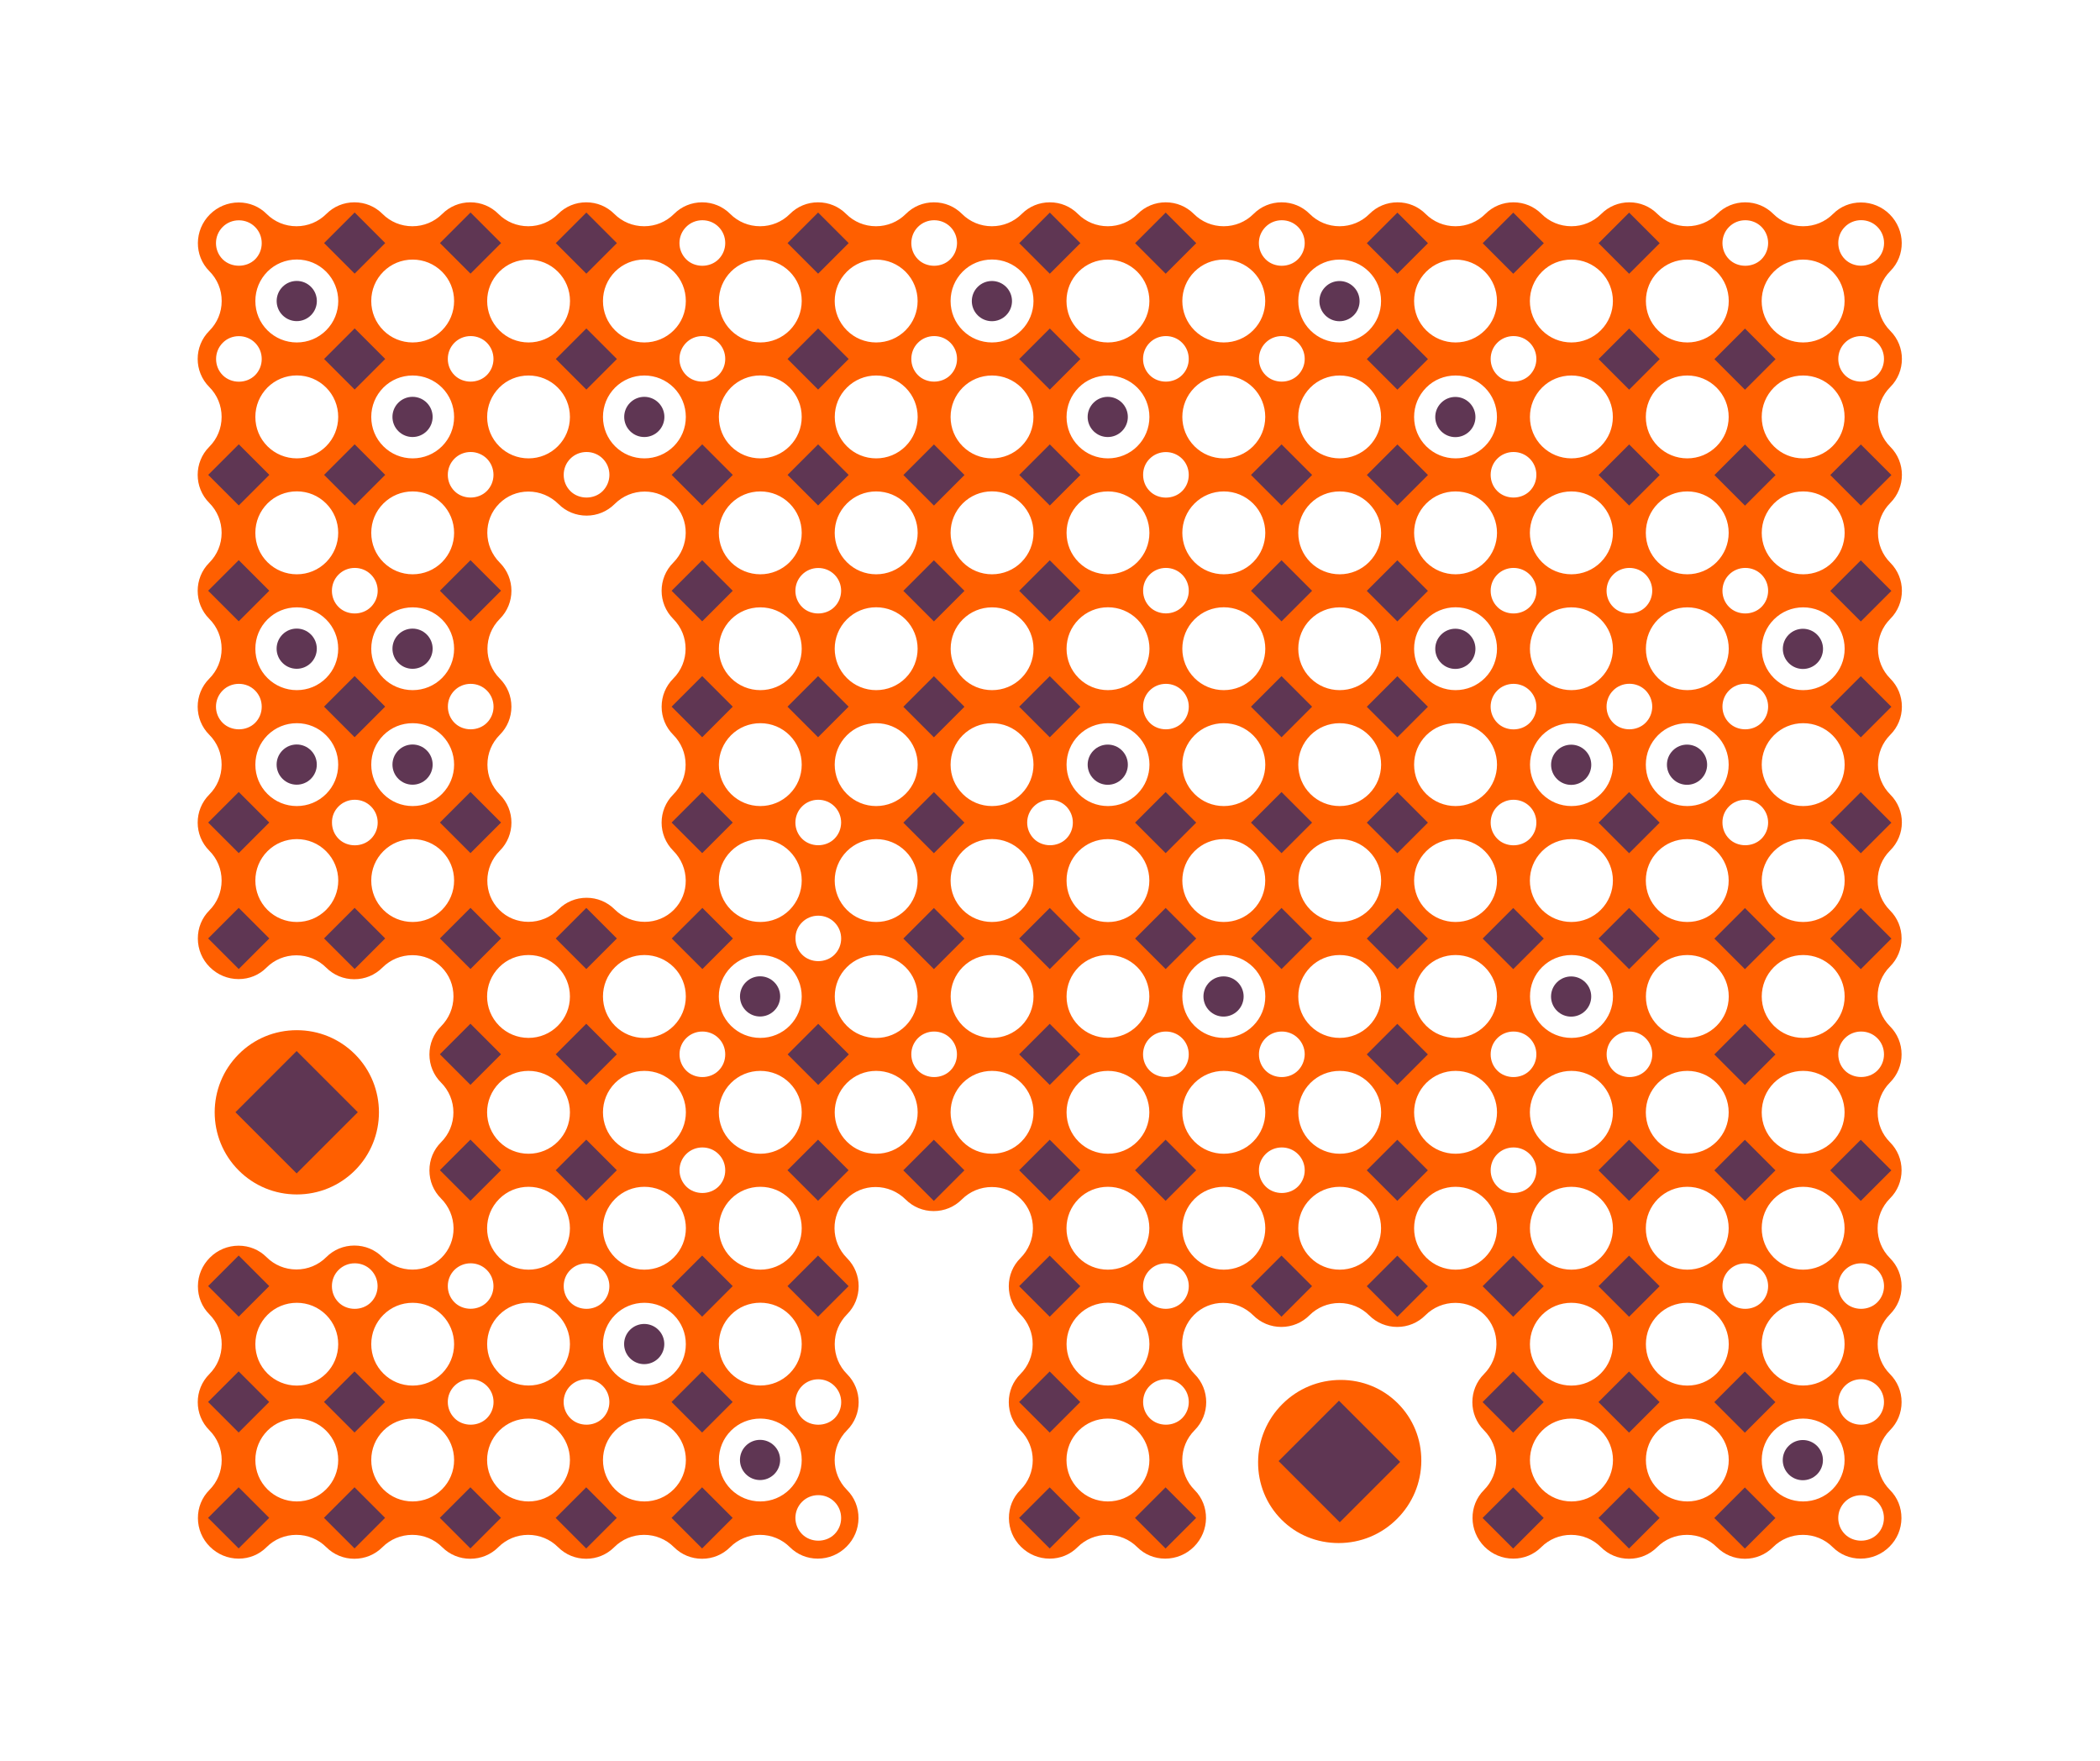 <?xml version="1.0" encoding="utf-8"?>
<!-- Generator: Adobe Illustrator 19.2.1, SVG Export Plug-In . SVG Version: 6.00 Build 0)  -->
<svg version="1.1" id="Layer_1" xmlns="http://www.w3.org/2000/svg" xmlns:xlink="http://www.w3.org/1999/xlink" x="0px" y="0px"
	 viewBox="0 0 296.8 248.85" style="enable-background:new 0 0 296.8 248.85;" xml:space="preserve">
<style type="text/css">
	.st0{fill:none;}
	.st1{fill:#FF5F00;}
	.st2{fill:#5F3653;}
</style>
<rect x="-8.5" y="-8.5" class="st0" width="314.22" height="265.85"/>
<g>
	<path class="st1" d="M267.16,112.27c-1.12-1.12-1.74-2.62-1.74-4.22c0-1.6,0.62-3.1,1.74-4.22c1.06-1.06,1.64-2.47,1.64-3.97
		c0-1.5-0.58-2.91-1.64-3.97c-1.12-1.12-1.74-2.62-1.74-4.22s0.62-3.1,1.74-4.22c2.19-2.19,2.19-5.75,0-7.94
		c-1.12-1.12-1.74-2.62-1.74-4.22c0-1.6,0.62-3.1,1.74-4.22c2.19-2.19,2.19-5.75,0-7.94c-1.12-1.12-1.74-2.62-1.74-4.22
		c0-1.6,0.62-3.1,1.74-4.22c2.19-2.19,2.19-5.75,0-7.94c-1.12-1.12-1.74-2.62-1.74-4.22c0-1.6,0.62-3.1,1.74-4.22
		c2.19-2.19,2.15-5.78-0.07-8.01c-1.09-1.09-2.54-1.69-4.08-1.69c-1.5,0-2.9,0.57-3.94,1.62c-1.12,1.12-2.62,1.74-4.22,1.74
		c-1.6,0-3.1-0.62-4.22-1.74c-1.06-1.06-2.47-1.64-3.97-1.64s-2.91,0.58-3.97,1.64c-1.12,1.12-2.62,1.74-4.22,1.74
		s-3.1-0.62-4.22-1.74c-1.06-1.06-2.46-1.64-3.97-1.64s-2.91,0.58-3.97,1.64c-1.12,1.12-2.62,1.74-4.22,1.74s-3.1-0.62-4.22-1.74
		c-1.06-1.06-2.47-1.64-3.97-1.64c-1.5,0-2.91,0.58-3.97,1.64c-1.12,1.12-2.62,1.74-4.22,1.74s-3.1-0.62-4.22-1.74
		c-1.06-1.06-2.46-1.64-3.97-1.64s-2.91,0.58-3.97,1.64c-1.12,1.12-2.62,1.74-4.22,1.74c-1.6,0-3.1-0.62-4.22-1.74
		c-1.06-1.06-2.46-1.64-3.97-1.64s-2.91,0.58-3.97,1.64c-1.12,1.12-2.62,1.74-4.22,1.74c-1.6,0-3.1-0.62-4.22-1.74
		c-1.06-1.06-2.47-1.64-3.97-1.64c-1.5,0-2.91,0.58-3.97,1.64c-1.12,1.12-2.62,1.74-4.22,1.74s-3.1-0.62-4.22-1.74
		c-1.06-1.06-2.46-1.64-3.97-1.64s-2.91,0.58-3.97,1.64c-1.12,1.12-2.62,1.74-4.22,1.74c-1.6,0-3.1-0.62-4.22-1.74
		c-1.06-1.06-2.46-1.64-3.97-1.64s-2.91,0.58-3.97,1.64c-1.12,1.12-2.62,1.74-4.22,1.74c-1.6,0-3.1-0.62-4.22-1.74
		c-1.06-1.06-2.46-1.64-3.97-1.64s-2.91,0.58-3.97,1.64c-1.12,1.12-2.62,1.74-4.22,1.74c-1.6,0-3.1-0.62-4.22-1.74
		c-1.06-1.06-2.47-1.64-3.97-1.64s-2.91,0.58-3.97,1.64c-1.12,1.12-2.62,1.74-4.22,1.74c-1.6,0-3.1-0.62-4.22-1.74
		c-1.06-1.06-2.46-1.64-3.97-1.64s-2.91,0.58-3.97,1.64c-1.12,1.12-2.62,1.74-4.22,1.74s-3.1-0.62-4.22-1.74
		c-1.06-1.06-2.46-1.64-3.97-1.64c-1.5,0-2.91,0.58-3.97,1.64c-1.12,1.12-2.62,1.74-4.22,1.74c-1.6,0-3.1-0.62-4.22-1.74
		c-1.06-1.06-2.46-1.64-3.97-1.64s-2.91,0.58-3.97,1.64c-1.12,1.12-2.62,1.74-4.22,1.74s-3.1-0.62-4.22-1.74
		c-1.04-1.04-2.44-1.62-3.94-1.62c-1.54,0-2.99,0.6-4.08,1.69c-2.23,2.23-2.26,5.82-0.08,8.01c1.13,1.13,1.75,2.62,1.75,4.22
		s-0.62,3.09-1.75,4.22c-2.19,2.19-2.19,5.75,0,7.94c1.12,1.12,1.74,2.62,1.74,4.22c0,1.6-0.62,3.1-1.74,4.22
		c-2.19,2.19-2.19,5.75,0,7.94c1.12,1.12,1.74,2.62,1.74,4.22s-0.62,3.1-1.74,4.22c-2.19,2.19-2.19,5.75,0,7.94
		c1.12,1.12,1.74,2.62,1.74,4.22c0,1.6-0.62,3.1-1.74,4.22c-2.19,2.19-2.19,5.75,0,7.94c1.12,1.12,1.74,2.62,1.74,4.22
		s-0.62,3.1-1.74,4.22c-2.19,2.19-2.19,5.75,0,7.94c1.12,1.12,1.74,2.62,1.74,4.22c0,1.6-0.62,3.1-1.74,4.22
		c-1.05,1.06-1.63,2.47-1.62,3.99c0.01,1.52,0.61,2.95,1.69,4.02c1.09,1.09,2.54,1.69,4.07,1.69c1.5,0,2.9-0.57,3.94-1.62
		c1.12-1.12,2.62-1.74,4.22-1.74s3.1,0.62,4.22,1.74c1.06,1.06,2.46,1.64,3.97,1.64s2.91-0.58,3.97-1.64
		c1.14-1.14,2.65-1.76,4.25-1.76c1.56,0,3.03,0.6,4.11,1.69c1.1,1.1,1.7,2.58,1.69,4.17c-0.01,1.58-0.64,3.07-1.76,4.2
		c-1.06,1.06-1.64,2.46-1.64,3.97c0,1.5,0.58,2.91,1.64,3.97c1.12,1.12,1.75,2.62,1.75,4.22s-0.62,3.09-1.75,4.22
		c-1.06,1.06-1.64,2.46-1.64,3.97s0.58,2.91,1.64,3.97c1.13,1.13,1.75,2.62,1.77,4.2c0.01,1.58-0.59,3.06-1.69,4.16
		c-1.09,1.09-2.55,1.69-4.11,1.69c-1.6,0-3.11-0.63-4.25-1.76c-1.06-1.06-2.46-1.64-3.97-1.64c-1.5,0-2.91,0.58-3.97,1.64
		c-1.12,1.12-2.62,1.74-4.22,1.74s-3.1-0.62-4.22-1.74c-1.04-1.04-2.44-1.62-3.94-1.62c-1.54,0-2.98,0.6-4.07,1.69
		c-1.08,1.08-1.68,2.5-1.69,4.02c-0.01,1.52,0.56,2.93,1.62,3.99c1.12,1.12,1.74,2.62,1.74,4.22c0,1.6-0.62,3.1-1.74,4.22
		c-2.19,2.19-2.19,5.75,0,7.94c1.12,1.12,1.74,2.62,1.74,4.22c0,1.6-0.62,3.1-1.74,4.22c-1.05,1.06-1.63,2.47-1.62,3.99
		c0.01,1.52,0.61,2.95,1.69,4.02c1.09,1.09,2.54,1.69,4.07,1.69c1.5,0,2.89-0.57,3.94-1.62c1.12-1.12,2.62-1.74,4.22-1.74
		s3.1,0.62,4.22,1.74c1.06,1.06,2.47,1.64,3.97,1.64s2.91-0.58,3.97-1.64c1.12-1.12,2.62-1.74,4.22-1.74c1.6,0,3.1,0.62,4.22,1.74
		c1.06,1.06,2.47,1.64,3.97,1.64c1.5,0,2.91-0.58,3.97-1.64c1.12-1.12,2.62-1.74,4.22-1.74s3.1,0.62,4.22,1.74
		c1.06,1.06,2.47,1.64,3.97,1.64c1.5,0,2.91-0.58,3.97-1.64c1.12-1.12,2.62-1.74,4.22-1.74c1.6,0,3.1,0.62,4.22,1.74
		c1.06,1.06,2.47,1.64,3.97,1.64s2.91-0.58,3.97-1.64c1.12-1.12,2.62-1.74,4.22-1.74c1.6,0,3.1,0.62,4.22,1.74
		c1.04,1.04,2.44,1.62,3.94,1.62c1.54,0,2.98-0.6,4.07-1.69c1.08-1.08,1.68-2.5,1.69-4.02c0.01-1.52-0.56-2.93-1.62-3.99
		c-2.33-2.33-2.33-6.11,0-8.44c2.19-2.19,2.19-5.75,0-7.94c-1.12-1.12-1.74-2.62-1.74-4.22c0-1.6,0.62-3.09,1.74-4.22
		c2.19-2.19,2.19-5.75,0-7.94c-2.33-2.33-2.36-6.08-0.08-8.36c1.09-1.09,2.55-1.69,4.11-1.69c1.6,0,3.11,0.63,4.25,1.76
		c1.06,1.06,2.47,1.64,3.97,1.64s2.91-0.58,3.97-1.64c1.14-1.14,2.65-1.76,4.25-1.76c1.56,0,3.03,0.6,4.11,1.69
		c2.29,2.29,2.25,6.04-0.08,8.36c-1.06,1.06-1.64,2.46-1.64,3.97c0,1.5,0.58,2.91,1.64,3.97c1.12,1.12,1.74,2.62,1.74,4.22
		c0,1.6-0.62,3.1-1.74,4.22c-1.06,1.06-1.64,2.46-1.64,3.97c0,1.5,0.58,2.91,1.64,3.97c2.33,2.33,2.33,6.11,0,8.44
		c-1.06,1.06-1.63,2.47-1.62,3.99c0.01,1.52,0.61,2.95,1.69,4.02c1.09,1.09,2.54,1.69,4.07,1.69c1.5,0,2.89-0.57,3.94-1.62
		c1.12-1.12,2.62-1.74,4.22-1.74s3.1,0.62,4.22,1.74c1.04,1.04,2.44,1.62,3.94,1.62c1.54,0,2.99-0.6,4.08-1.69
		c2.23-2.23,2.26-5.82,0.08-8.01c-1.12-1.12-1.74-2.62-1.74-4.22c0-1.6,0.62-3.1,1.74-4.22c2.19-2.19,2.19-5.75,0-7.94
		c-1.12-1.12-1.75-2.61-1.76-4.2c-0.02-1.58,0.58-3.06,1.69-4.17c1.09-1.09,2.55-1.69,4.11-1.69c1.6,0,3.11,0.63,4.25,1.76
		c1.06,1.06,2.46,1.64,3.97,1.64c1.5,0,2.91-0.58,3.97-1.64c1.12-1.12,2.62-1.74,4.22-1.74c1.6,0,3.1,0.62,4.22,1.74
		c1.06,1.06,2.46,1.64,3.97,1.64c1.5,0,2.91-0.58,3.97-1.64c1.14-1.14,2.65-1.76,4.25-1.76c1.56,0,3.02,0.6,4.11,1.69
		c1.1,1.1,1.7,2.58,1.69,4.17c-0.02,1.58-0.64,3.07-1.76,4.2c-2.19,2.19-2.19,5.75,0,7.94c1.12,1.12,1.74,2.62,1.74,4.22
		s-0.62,3.1-1.74,4.22c-2.19,2.19-2.15,5.78,0.07,8.01c1.09,1.09,2.54,1.69,4.08,1.69c1.5,0,2.89-0.57,3.94-1.62
		c1.12-1.12,2.62-1.74,4.22-1.74s3.1,0.62,4.22,1.74c1.06,1.06,2.47,1.64,3.97,1.64s2.91-0.58,3.97-1.64
		c1.12-1.12,2.62-1.74,4.22-1.74s3.1,0.62,4.22,1.74c1.06,1.06,2.47,1.64,3.97,1.64c1.5,0,2.91-0.58,3.97-1.64
		c1.12-1.12,2.62-1.74,4.22-1.74c1.6,0,3.1,0.62,4.22,1.74c1.04,1.04,2.44,1.62,3.94,1.62c1.54,0,2.98-0.6,4.08-1.69
		c1.08-1.08,1.68-2.5,1.69-4.02c0.01-1.52-0.56-2.93-1.62-3.99c-2.33-2.33-2.33-6.11,0-8.44c1.06-1.06,1.64-2.47,1.64-3.97
		c0-1.5-0.58-2.91-1.64-3.97c-1.12-1.12-1.74-2.62-1.74-4.22s0.62-3.1,1.74-4.22c1.06-1.06,1.64-2.47,1.64-3.97
		s-0.58-2.91-1.64-3.97c-2.33-2.33-2.33-6.11,0-8.44c1.06-1.05,1.64-2.46,1.64-3.97c0-1.5-0.58-2.91-1.64-3.97
		c-1.12-1.12-1.74-2.62-1.74-4.22s0.62-3.1,1.74-4.22c1.06-1.06,1.64-2.47,1.64-3.97c0-1.5-0.58-2.91-1.64-3.97
		c-2.33-2.33-2.33-6.11,0-8.44c1.06-1.06,1.64-2.46,1.64-3.97s-0.58-2.91-1.64-3.97c-1.12-1.12-1.74-2.62-1.74-4.22
		s0.62-3.1,1.74-4.22C269.35,118.01,269.35,114.45,267.16,112.27z M226.24,194.08c-1.1,1.1-2.58,1.71-4.15,1.71
		s-3.04-0.61-4.15-1.71c-1.11-1.11-1.71-2.58-1.71-4.14s0.61-3.04,1.71-4.14c1.1-1.1,2.58-1.71,4.15-1.71s3.04,0.61,4.15,1.71
		c1.11,1.11,1.71,2.58,1.71,4.14S227.35,192.97,226.24,194.08z M217.95,202.16c1.1-1.1,2.58-1.71,4.15-1.71s3.04,0.61,4.15,1.71
		c2.29,2.29,2.29,6,0,8.29c-1.1,1.1-2.58,1.71-4.15,1.71s-3.04-0.61-4.15-1.71C215.66,208.17,215.66,204.45,217.95,202.16z
		 M226.24,177.7c-1.1,1.1-2.58,1.71-4.15,1.71s-3.04-0.61-4.15-1.71c-1.11-1.11-1.71-2.58-1.71-4.14c0-1.57,0.61-3.04,1.71-4.15
		c1.1-1.1,2.58-1.71,4.15-1.71s3.04,0.61,4.15,1.71C228.53,171.7,228.53,175.41,226.24,177.7z M209.86,46.68
		c-1.1,1.1-2.57,1.71-4.14,1.71s-3.04-0.61-4.15-1.71s-1.71-2.58-1.71-4.15s0.61-3.04,1.71-4.14s2.58-1.71,4.15-1.71
		c1.57,0,3.04,0.61,4.14,1.71c1.11,1.11,1.71,2.58,1.71,4.15S210.97,45.58,209.86,46.68z M226.24,63.06
		c-1.1,1.1-2.58,1.71-4.15,1.71s-3.04-0.61-4.15-1.71c-1.1-1.1-1.71-2.57-1.71-4.14s0.61-3.04,1.71-4.15
		c1.1-1.1,2.58-1.71,4.15-1.71s3.04,0.61,4.15,1.71c1.1,1.1,1.71,2.58,1.71,4.15S227.34,61.96,226.24,63.06z M254.85,69.44
		c1.57,0,3.04,0.61,4.15,1.71c1.1,1.1,1.71,2.57,1.71,4.14c0,1.57-0.61,3.04-1.71,4.15c-1.1,1.1-2.58,1.71-4.15,1.71
		c-1.57,0-3.04-0.61-4.14-1.71c-2.29-2.29-2.29-6,0-8.29C251.81,70.04,253.28,69.44,254.85,69.44z M216.19,151.28
		c-1.21,1.22-3.36,1.22-4.57,0c-0.61-0.61-0.94-1.42-0.94-2.29c0-0.87,0.33-1.68,0.94-2.29c0.61-0.61,1.42-0.94,2.29-0.94
		s1.68,0.33,2.29,0.94c0.61,0.61,0.94,1.42,0.94,2.29S216.8,150.67,216.19,151.28z M232.57,102.14c-1.22,1.22-3.36,1.22-4.57,0
		c-0.61-0.61-0.94-1.42-0.94-2.29s0.33-1.68,0.94-2.29c0.61-0.61,1.42-0.94,2.29-0.94s1.68,0.33,2.29,0.94
		C233.83,98.83,233.83,100.88,232.57,102.14z M211.62,97.57c0.61-0.61,1.42-0.94,2.29-0.94s1.68,0.33,2.29,0.94
		c0.61,0.61,0.94,1.42,0.94,2.29s-0.33,1.68-0.94,2.29c-1.22,1.22-3.36,1.22-4.57,0C210.36,100.88,210.36,98.83,211.62,97.57z
		 M211.62,113.95c0.61-0.61,1.42-0.94,2.29-0.94s1.68,0.33,2.29,0.94c0.61,0.61,0.94,1.42,0.94,2.29c0,0.87-0.33,1.68-0.94,2.29
		c-1.22,1.22-3.36,1.22-4.57,0c-0.61-0.61-0.95-1.42-0.95-2.29S211.01,114.56,211.62,113.95z M226.24,128.57
		c-1.1,1.1-2.58,1.71-4.15,1.71s-3.04-0.61-4.15-1.71c-2.29-2.29-2.29-6,0-8.29c1.1-1.1,2.58-1.71,4.15-1.71s3.04,0.61,4.15,1.71
		C228.53,122.56,228.53,126.28,226.24,128.57z M222.1,113.9c-1.57,0-3.04-0.61-4.15-1.71c-1.11-1.11-1.71-2.58-1.71-4.14
		c0-1.57,0.61-3.04,1.71-4.15c1.1-1.1,2.58-1.71,4.15-1.71s3.04,0.61,4.15,1.71c2.29,2.29,2.29,6,0,8.29
		C225.14,113.29,223.67,113.9,222.1,113.9z M226.24,95.81c-1.1,1.1-2.58,1.71-4.15,1.71s-3.04-0.61-4.15-1.71
		c-1.1-1.1-1.71-2.57-1.71-4.14s0.61-3.04,1.71-4.14c1.1-1.1,2.58-1.71,4.15-1.71s3.04,0.61,4.15,1.71
		C228.53,89.81,228.53,93.53,226.24,95.81z M211.62,81.19c0.61-0.61,1.42-0.94,2.29-0.94s1.68,0.33,2.29,0.94
		c0.61,0.61,0.95,1.42,0.95,2.29s-0.34,1.68-0.95,2.29c-1.22,1.22-3.36,1.22-4.57,0c-0.61-0.61-0.95-1.42-0.95-2.29
		S211.01,81.8,211.62,81.19z M211.62,69.39c-0.61-0.61-0.94-1.42-0.94-2.29c0-0.87,0.33-1.68,0.94-2.29
		c0.61-0.61,1.42-0.94,2.29-0.94s1.68,0.33,2.29,0.94c0.61,0.61,0.94,1.42,0.94,2.29s-0.33,1.68-0.94,2.29
		C214.98,70.61,212.84,70.61,211.62,69.39z M238.47,130.28c-1.57,0-3.04-0.61-4.15-1.71c-1.1-1.1-1.71-2.58-1.71-4.15
		s0.61-3.04,1.71-4.14c1.1-1.1,2.57-1.71,4.15-1.71c1.57,0,3.04,0.61,4.14,1.71s1.71,2.57,1.71,4.14s-0.61,3.04-1.71,4.15
		S240.04,130.28,238.47,130.28z M238.47,102.19c1.57,0,3.04,0.61,4.14,1.71c1.1,1.1,1.71,2.57,1.71,4.15s-0.61,3.04-1.71,4.14
		c-1.1,1.1-2.58,1.71-4.14,1.71c-1.57,0-3.04-0.61-4.15-1.71s-1.71-2.57-1.71-4.14s0.61-3.04,1.71-4.15S236.9,102.19,238.47,102.19z
		 M248.95,102.14c-1.22,1.22-3.36,1.22-4.57,0c-0.61-0.61-0.94-1.42-0.94-2.29s0.33-1.68,0.94-2.29c0.61-0.61,1.42-0.94,2.29-0.94
		s1.68,0.33,2.29,0.94C250.21,98.83,250.21,100.88,248.95,102.14z M244.37,113.95c0.61-0.61,1.42-0.94,2.29-0.94
		s1.68,0.33,2.29,0.94c1.26,1.26,1.26,3.31,0,4.57c-1.22,1.22-3.36,1.22-4.57,0c-0.61-0.61-0.94-1.42-0.94-2.29
		C243.43,115.37,243.76,114.56,244.37,113.95z M254.85,146.66c-1.57,0-3.04-0.61-4.14-1.71c-2.29-2.29-2.29-6,0-8.29
		c1.1-1.1,2.58-1.71,4.14-1.71c1.57,0,3.04,0.61,4.15,1.71c1.1,1.1,1.71,2.58,1.71,4.15s-0.61,3.04-1.71,4.14
		S256.42,146.66,254.85,146.66z M254.85,130.28c-1.57,0-3.04-0.61-4.14-1.71c-2.29-2.29-2.29-6,0-8.29c1.1-1.1,2.57-1.71,4.14-1.71
		s3.04,0.61,4.15,1.71c1.1,1.1,1.71,2.57,1.71,4.14c0,1.57-0.61,3.04-1.71,4.15S256.42,130.28,254.85,130.28z M254.85,113.9
		c-1.57,0-3.04-0.61-4.14-1.71c-2.29-2.29-2.29-6,0-8.29c1.1-1.1,2.58-1.71,4.14-1.71c1.57,0,3.04,0.61,4.15,1.71
		c1.1,1.1,1.71,2.57,1.71,4.15s-0.61,3.04-1.71,4.14C257.89,113.29,256.42,113.9,254.85,113.9z M254.85,97.52
		c-1.57,0-3.04-0.61-4.14-1.71c-1.1-1.1-1.71-2.57-1.71-4.14s0.61-3.04,1.71-4.14c1.1-1.1,2.57-1.71,4.14-1.71s3.04,0.61,4.15,1.71
		c1.1,1.1,1.71,2.57,1.71,4.14s-0.61,3.04-1.71,4.14C257.89,96.92,256.42,97.52,254.85,97.52z M248.95,85.77
		c-1.22,1.22-3.36,1.22-4.57,0c-0.61-0.61-0.94-1.42-0.94-2.29c0-0.87,0.33-1.68,0.94-2.29c0.61-0.61,1.42-0.94,2.29-0.94
		s1.68,0.33,2.29,0.94C250.21,82.45,250.21,84.51,248.95,85.77z M242.62,95.81c-1.1,1.1-2.57,1.71-4.14,1.71
		c-1.57,0-3.04-0.61-4.15-1.71c-1.1-1.1-1.71-2.57-1.71-4.14s0.61-3.04,1.71-4.14c1.1-1.1,2.57-1.71,4.15-1.71
		c1.57,0,3.04,0.61,4.14,1.71s1.71,2.57,1.71,4.14S243.72,94.71,242.62,95.81z M217.95,136.66c1.1-1.1,2.58-1.71,4.15-1.71
		s3.04,0.61,4.15,1.71c2.29,2.29,2.29,6,0,8.29c-1.1,1.1-2.58,1.71-4.15,1.71s-3.04-0.61-4.15-1.71c-1.11-1.11-1.71-2.58-1.71-4.15
		S216.84,137.76,217.95,136.66z M234.33,136.66c1.1-1.1,2.57-1.71,4.15-1.71c1.57,0,3.04,0.61,4.14,1.71
		c1.1,1.1,1.71,2.58,1.71,4.15s-0.61,3.04-1.71,4.14s-2.57,1.71-4.14,1.71c-1.57,0-3.04-0.61-4.15-1.71
		c-1.1-1.1-1.71-2.57-1.71-4.14S233.22,137.76,234.33,136.66z M250.7,169.41c1.1-1.1,2.57-1.71,4.14-1.71s3.04,0.61,4.15,1.71
		c1.1,1.1,1.71,2.57,1.71,4.15c0,1.57-0.61,3.04-1.71,4.14c-1.1,1.1-2.58,1.71-4.15,1.71s-3.04-0.61-4.14-1.71
		C248.42,175.41,248.42,171.7,250.7,169.41z M258.99,161.32c-1.1,1.1-2.58,1.71-4.15,1.71s-3.04-0.61-4.14-1.71
		c-1.1-1.1-1.71-2.57-1.71-4.14c0-1.57,0.61-3.04,1.71-4.15c1.1-1.1,2.58-1.71,4.14-1.71c1.57,0,3.04,0.61,4.15,1.71
		c1.1,1.1,1.71,2.58,1.71,4.15C260.7,158.75,260.1,160.22,258.99,161.32z M258.99,63.06c-1.1,1.1-2.58,1.71-4.15,1.71
		s-3.04-0.61-4.14-1.71c-1.1-1.1-1.71-2.57-1.71-4.14c0-1.57,0.61-3.04,1.71-4.15s2.58-1.71,4.14-1.71c1.57,0,3.04,0.61,4.15,1.71
		s1.71,2.57,1.71,4.15C260.7,60.49,260.1,61.96,258.99,63.06z M226.24,79.44c-1.1,1.1-2.58,1.71-4.15,1.71s-3.04-0.61-4.15-1.71
		c-2.29-2.29-2.29-6,0-8.29c1.1-1.1,2.58-1.71,4.15-1.71s3.04,0.61,4.15,1.71C228.53,73.43,228.53,77.15,226.24,79.44z
		 M205.72,53.06c1.57,0,3.04,0.61,4.14,1.71c1.1,1.1,1.71,2.58,1.71,4.15s-0.61,3.04-1.71,4.14c-1.1,1.1-2.57,1.71-4.14,1.71
		s-3.04-0.61-4.15-1.71c-1.1-1.1-1.71-2.57-1.71-4.14s0.61-3.04,1.71-4.15S204.15,53.06,205.72,53.06z M205.72,69.44
		c1.57,0,3.04,0.61,4.14,1.71c2.29,2.29,2.29,6,0,8.29c-1.1,1.1-2.57,1.71-4.14,1.71s-3.04-0.61-4.15-1.71
		c-1.1-1.1-1.71-2.57-1.71-4.15c0-1.57,0.61-3.04,1.71-4.14C202.68,70.04,204.15,69.44,205.72,69.44z M205.72,85.81
		c1.57,0,3.04,0.61,4.14,1.71c2.29,2.29,2.29,6,0,8.29c-1.1,1.1-2.57,1.71-4.14,1.71c-1.57,0-3.04-0.61-4.15-1.71
		c-1.1-1.1-1.71-2.57-1.71-4.14s0.61-3.04,1.71-4.14S204.15,85.81,205.72,85.81z M205.72,102.19c1.57,0,3.04,0.61,4.14,1.71
		c2.29,2.29,2.29,6,0,8.29c-1.1,1.1-2.57,1.71-4.14,1.71s-3.04-0.61-4.15-1.71c-1.1-1.1-1.71-2.57-1.71-4.14s0.61-3.04,1.71-4.15
		C202.68,102.8,204.15,102.19,205.72,102.19z M205.72,118.57c1.57,0,3.04,0.61,4.14,1.71c2.29,2.29,2.29,6,0,8.29
		c-1.1,1.1-2.57,1.71-4.14,1.71s-3.04-0.61-4.15-1.71s-1.71-2.58-1.71-4.15s0.61-3.04,1.71-4.14S204.15,118.57,205.72,118.57z
		 M205.72,134.95c1.57,0,3.04,0.61,4.14,1.71c2.29,2.29,2.29,6,0,8.29c-1.1,1.1-2.57,1.71-4.14,1.71c-1.57,0-3.04-0.61-4.15-1.71
		s-1.71-2.57-1.71-4.14s0.61-3.04,1.71-4.15C202.68,135.55,204.15,134.95,205.72,134.95z M205.72,151.32c1.57,0,3.04,0.61,4.14,1.71
		c2.29,2.29,2.29,6,0,8.29c-1.1,1.1-2.57,1.71-4.14,1.71s-3.04-0.61-4.15-1.71c-1.1-1.1-1.71-2.57-1.71-4.14
		c0-1.57,0.61-3.04,1.71-4.15C202.68,151.93,204.15,151.32,205.72,151.32z M226.24,161.32c-1.1,1.1-2.58,1.71-4.15,1.71
		s-3.04-0.61-4.15-1.71c-2.29-2.29-2.29-6,0-8.29c1.1-1.1,2.58-1.71,4.15-1.71s3.04,0.61,4.15,1.71
		C228.53,155.32,228.53,159.04,226.24,161.32z M238.47,151.32c1.57,0,3.04,0.61,4.14,1.71c1.1,1.1,1.71,2.58,1.71,4.15
		c0,1.57-0.61,3.04-1.71,4.14c-1.1,1.1-2.57,1.71-4.14,1.71c-1.57,0-3.04-0.61-4.15-1.71c-1.1-1.1-1.71-2.57-1.71-4.14
		c0-1.57,0.61-3.04,1.71-4.15C235.43,151.93,236.9,151.32,238.47,151.32z M238.47,167.7c1.57,0,3.04,0.61,4.14,1.71
		c1.1,1.1,1.71,2.57,1.71,4.15c0,1.57-0.61,3.04-1.71,4.14c-1.1,1.1-2.58,1.71-4.14,1.71c-1.57,0-3.04-0.61-4.15-1.71
		s-1.71-2.57-1.71-4.14c0-1.57,0.61-3.04,1.71-4.15C235.43,168.31,236.9,167.7,238.47,167.7z M260.75,53.01
		c-0.61-0.61-0.94-1.42-0.94-2.29s0.33-1.68,0.94-2.29c0.61-0.61,1.42-0.94,2.29-0.94c0.87,0,1.68,0.33,2.29,0.94
		c0.61,0.61,0.94,1.42,0.94,2.29s-0.33,1.68-0.94,2.29C264.1,54.23,261.97,54.23,260.75,53.01z M258.99,46.68
		c-1.1,1.1-2.58,1.71-4.15,1.71c-1.57,0-3.04-0.61-4.14-1.71c-2.29-2.29-2.29-6,0-8.29c1.1-1.1,2.57-1.71,4.14-1.71
		s3.04,0.61,4.15,1.71s1.71,2.57,1.71,4.14S260.1,45.58,258.99,46.68z M248.95,36.64c-1.22,1.22-3.36,1.22-4.57,0
		c-0.61-0.61-0.94-1.42-0.94-2.29c0-0.87,0.33-1.68,0.94-2.29c0.61-0.61,1.42-0.94,2.29-0.94s1.68,0.33,2.29,0.94
		C250.21,33.32,250.21,35.37,248.95,36.64z M242.62,46.68c-1.1,1.1-2.58,1.71-4.14,1.71c-1.57,0-3.04-0.61-4.15-1.71
		c-1.1-1.1-1.71-2.58-1.71-4.15s0.61-3.04,1.71-4.14c1.1-1.1,2.57-1.71,4.15-1.71c1.57,0,3.04,0.61,4.14,1.71s1.71,2.57,1.71,4.14
		S243.72,45.58,242.62,46.68z M238.47,53.06c1.57,0,3.04,0.61,4.14,1.71s1.71,2.58,1.71,4.15s-0.61,3.04-1.71,4.14
		c-1.1,1.1-2.57,1.71-4.14,1.71c-1.57,0-3.04-0.61-4.15-1.71c-1.1-1.1-1.71-2.57-1.71-4.14s0.61-3.04,1.71-4.15
		C235.43,53.67,236.9,53.06,238.47,53.06z M238.47,69.44c1.57,0,3.04,0.61,4.14,1.71c1.1,1.1,1.71,2.57,1.71,4.14
		c0,1.57-0.61,3.04-1.71,4.15c-1.1,1.1-2.58,1.71-4.14,1.71c-1.57,0-3.04-0.61-4.15-1.71s-1.71-2.57-1.71-4.15
		c0-1.57,0.61-3.04,1.71-4.14S236.9,69.44,238.47,69.44z M232.57,85.77c-1.22,1.22-3.36,1.22-4.57,0c-0.61-0.61-0.94-1.42-0.94-2.29
		c0-0.87,0.33-1.68,0.94-2.29c0.61-0.61,1.42-0.94,2.29-0.94s1.68,0.33,2.29,0.94C233.83,82.45,233.83,84.51,232.57,85.77z
		 M226.24,46.68c-1.1,1.1-2.58,1.71-4.15,1.71s-3.04-0.61-4.15-1.71c-2.29-2.29-2.29-6,0-8.29c1.1-1.1,2.58-1.71,4.15-1.71
		s3.04,0.61,4.15,1.71C228.53,40.68,228.53,44.4,226.24,46.68z M216.19,53.01c-1.22,1.22-3.36,1.22-4.57,0
		c-0.61-0.61-0.94-1.42-0.94-2.29s0.33-1.68,0.94-2.29c0.61-0.61,1.42-0.94,2.29-0.94s1.68,0.33,2.29,0.94
		c0.61,0.61,0.94,1.42,0.94,2.29C217.14,51.59,216.8,52.4,216.19,53.01z M201.57,169.41c1.1-1.1,2.58-1.71,4.15-1.71
		s3.04,0.61,4.14,1.71c2.29,2.29,2.29,6,0,8.29c-1.1,1.1-2.57,1.71-4.14,1.71c-1.57,0-3.04-0.61-4.15-1.71
		c-1.1-1.1-1.71-2.57-1.71-4.14C199.86,171.98,200.47,170.51,201.57,169.41z M211.62,163.08c0.61-0.61,1.42-0.94,2.29-0.94
		s1.68,0.33,2.29,0.94c0.61,0.61,0.94,1.42,0.94,2.29c0,0.87-0.33,1.68-0.94,2.29c-1.21,1.22-3.36,1.22-4.57,0
		c-0.61-0.61-0.95-1.42-0.95-2.29C210.68,164.5,211.01,163.69,211.62,163.08z M228,146.7c0.61-0.61,1.42-0.94,2.29-0.94
		s1.68,0.33,2.29,0.94c0.61,0.61,0.94,1.42,0.94,2.29s-0.33,1.68-0.94,2.29c-1.22,1.22-3.36,1.22-4.57,0
		c-0.61-0.61-0.94-1.42-0.94-2.29S227.39,147.31,228,146.7z M234.33,202.16c1.1-1.1,2.57-1.71,4.15-1.71c1.57,0,3.04,0.61,4.14,1.71
		s1.71,2.58,1.71,4.15s-0.61,3.04-1.71,4.14c-1.1,1.1-2.58,1.71-4.14,1.71c-1.57,0-3.04-0.61-4.15-1.71s-1.71-2.57-1.71-4.14
		S233.22,203.27,234.33,202.16z M242.62,194.08c-1.1,1.1-2.57,1.71-4.14,1.71c-1.57,0-3.04-0.61-4.15-1.71
		c-1.1-1.1-1.71-2.57-1.71-4.14c0-1.57,0.61-3.04,1.71-4.14c1.1-1.1,2.57-1.71,4.15-1.71c1.57,0,3.04,0.61,4.14,1.71
		s1.71,2.57,1.71,4.14C244.33,191.5,243.72,192.97,242.62,194.08z M244.37,179.46c0.61-0.61,1.42-0.94,2.29-0.94
		s1.68,0.33,2.29,0.94c1.26,1.26,1.26,3.31,0,4.57c-1.22,1.22-3.36,1.22-4.57,0c-0.61-0.61-0.94-1.42-0.94-2.29
		S243.76,180.07,244.37,179.46z M250.7,185.79c1.1-1.1,2.57-1.71,4.14-1.71s3.04,0.61,4.15,1.71s1.71,2.57,1.71,4.14
		c0,1.57-0.61,3.04-1.71,4.14c-1.1,1.1-2.58,1.71-4.15,1.71s-3.04-0.61-4.14-1.71c-1.11-1.11-1.71-2.58-1.71-4.14
		S249.6,186.89,250.7,185.79z M250.7,202.16c1.1-1.1,2.57-1.71,4.14-1.71s3.04,0.61,4.15,1.71s1.71,2.58,1.71,4.15
		s-0.61,3.04-1.71,4.14c-1.1,1.1-2.58,1.71-4.15,1.71s-3.04-0.61-4.14-1.71c-1.1-1.1-1.71-2.57-1.71-4.14S249.6,203.27,250.7,202.16
		z M260.75,200.41c-0.61-0.61-0.94-1.42-0.94-2.29s0.33-1.68,0.94-2.29c0.61-0.61,1.42-0.94,2.29-0.94c0.87,0,1.68,0.33,2.29,0.94
		c0.61,0.61,0.94,1.42,0.94,2.29s-0.33,1.68-0.94,2.29C264.11,201.62,261.97,201.62,260.75,200.41z M260.75,184.03
		c-0.61-0.61-0.94-1.42-0.94-2.29s0.33-1.68,0.94-2.29c0.61-0.61,1.42-0.94,2.29-0.94c0.87,0,1.68,0.33,2.29,0.94
		c1.26,1.26,1.26,3.31,0,4.57C264.11,185.25,261.97,185.25,260.75,184.03z M260.75,151.28c-0.61-0.61-0.94-1.42-0.94-2.29
		c0-0.87,0.33-1.68,0.94-2.29c0.61-0.61,1.42-0.94,2.29-0.94s1.68,0.33,2.29,0.94c0.61,0.61,0.94,1.42,0.94,2.29
		c0,0.87-0.33,1.68-0.94,2.29C264.11,152.49,261.97,152.49,260.75,151.28z M260.75,36.63c-0.61-0.61-0.94-1.42-0.94-2.29
		c0-0.87,0.33-1.68,0.94-2.29c0.61-0.61,1.42-0.94,2.29-0.94s1.68,0.33,2.29,0.94c0.61,0.61,0.95,1.42,0.95,2.29
		s-0.34,1.68-0.95,2.29C264.11,37.85,261.97,37.85,260.75,36.63z M265.32,212.21c0.61,0.61,0.94,1.42,0.94,2.29
		c0,0.87-0.33,1.68-0.94,2.29c-1.21,1.22-3.35,1.22-4.57,0c-1.26-1.26-1.26-3.31,0-4.57c0.61-0.61,1.42-0.94,2.29-0.94
		C263.9,211.27,264.72,211.6,265.32,212.21z M52.42,184.03c-1.22,1.22-3.36,1.22-4.57,0c-0.61-0.61-0.94-1.42-0.94-2.29
		s0.33-1.68,0.94-2.29c0.61-0.61,1.42-0.94,2.29-0.94c0.87,0,1.68,0.33,2.29,0.94C53.68,180.72,53.68,182.77,52.42,184.03z
		 M119.69,153.03c1.1-1.1,2.58-1.71,4.14-1.71c1.57,0,3.04,0.61,4.15,1.71c2.29,2.29,2.29,6,0,8.29c-1.1,1.1-2.57,1.71-4.15,1.71
		c-1.57,0-3.04-0.61-4.14-1.71C117.4,159.04,117.4,155.32,119.69,153.03z M70.56,202.16c1.1-1.1,2.57-1.71,4.14-1.71
		c1.57,0,3.04,0.61,4.14,1.71c1.1,1.1,1.71,2.57,1.71,4.15c0,1.57-0.61,3.04-1.71,4.14c-1.1,1.1-2.57,1.71-4.14,1.71
		c-1.57,0-3.04-0.61-4.14-1.71C68.27,208.17,68.27,204.45,70.56,202.16z M62.47,194.08c-1.1,1.1-2.58,1.71-4.15,1.71
		s-3.04-0.61-4.14-1.71c-1.1-1.1-1.71-2.57-1.71-4.14c0-1.57,0.61-3.04,1.71-4.14c1.1-1.1,2.57-1.71,4.14-1.71
		c1.57,0,3.04,0.61,4.15,1.71c1.1,1.1,1.71,2.58,1.71,4.14C64.18,191.5,63.57,192.97,62.47,194.08z M54.18,202.16
		c1.1-1.1,2.57-1.71,4.14-1.71s3.04,0.61,4.15,1.71c1.1,1.1,1.71,2.58,1.71,4.15c0,1.57-0.61,3.04-1.71,4.14
		c-1.1,1.1-2.58,1.71-4.15,1.71c-1.57,0-3.04-0.61-4.14-1.71s-1.71-2.57-1.71-4.14S53.08,203.27,54.18,202.16z M31.47,102.14
		c-1.26-1.26-1.26-3.31,0-4.57c0.61-0.61,1.42-0.94,2.29-0.94s1.68,0.33,2.29,0.94c0.61,0.61,0.94,1.42,0.94,2.29
		s-0.33,1.68-0.94,2.29C34.83,103.36,32.69,103.36,31.47,102.14z M101.55,36.64c-1.22,1.22-3.36,1.22-4.57,0
		c-0.61-0.61-0.95-1.42-0.95-2.29s0.34-1.68,0.95-2.29c0.61-0.61,1.42-0.94,2.29-0.94s1.68,0.33,2.29,0.94
		c0.61,0.61,0.94,1.42,0.94,2.29C102.5,35.21,102.16,36.03,101.55,36.64z M134.31,36.64c-1.22,1.22-3.36,1.22-4.57,0
		c-0.61-0.61-0.94-1.42-0.94-2.29c0-0.87,0.33-1.68,0.94-2.29c0.61-0.61,1.42-0.94,2.29-0.94s1.68,0.33,2.29,0.94
		c0.61,0.61,0.94,1.42,0.94,2.29C135.25,35.22,134.92,36.03,134.31,36.64z M41.95,81.15c-1.57,0-3.04-0.61-4.15-1.71
		c-1.11-1.11-1.71-2.58-1.71-4.15s0.61-3.04,1.71-4.15c1.1-1.1,2.58-1.71,4.15-1.71s3.04,0.61,4.14,1.71
		c1.11,1.11,1.71,2.58,1.71,4.15s-0.61,3.04-1.71,4.15C44.99,80.54,43.52,81.15,41.95,81.15z M46.09,63.06
		c-1.1,1.1-2.57,1.71-4.14,1.71c-1.57,0-3.04-0.61-4.15-1.71c-1.11-1.11-1.71-2.58-1.71-4.15s0.61-3.04,1.71-4.15
		c1.1-1.1,2.58-1.71,4.15-1.71s3.04,0.61,4.14,1.71c1.1,1.1,1.71,2.58,1.71,4.15S47.19,61.96,46.09,63.06z M68.8,69.39
		c-1.22,1.22-3.36,1.22-4.57,0c-0.61-0.61-0.94-1.42-0.94-2.29s0.33-1.68,0.94-2.29c0.61-0.61,1.42-0.94,2.29-0.94
		s1.68,0.34,2.29,0.94C70.06,66.08,70.06,68.13,68.8,69.39z M127.98,128.57c-1.1,1.1-2.57,1.71-4.15,1.71
		c-1.57,0-3.04-0.61-4.14-1.71c-2.29-2.29-2.29-6,0-8.29c1.1-1.1,2.57-1.71,4.14-1.71c1.57,0,3.04,0.61,4.15,1.71
		C130.26,122.56,130.26,126.28,127.98,128.57z M86.93,136.66c1.1-1.1,2.58-1.71,4.14-1.71c1.57,0,3.04,0.61,4.15,1.71
		c1.11,1.11,1.71,2.58,1.71,4.15s-0.61,3.04-1.71,4.15c-1.1,1.1-2.58,1.71-4.15,1.71s-3.04-0.61-4.14-1.71
		C84.65,142.66,84.65,138.94,86.93,136.66z M96.98,146.7c0.61-0.61,1.42-0.94,2.29-0.94s1.68,0.33,2.29,0.94s0.94,1.42,0.94,2.29
		c0,0.87-0.33,1.68-0.94,2.29c-1.22,1.22-3.36,1.22-4.57,0c-0.61-0.61-0.95-1.42-0.95-2.29C96.03,148.12,96.37,147.31,96.98,146.7z
		 M111.6,112.19c-1.1,1.1-2.58,1.71-4.14,1.71c-1.57,0-3.04-0.61-4.15-1.71c-1.11-1.11-1.71-2.58-1.71-4.14
		c0-1.57,0.61-3.04,1.71-4.15c1.1-1.1,2.58-1.71,4.15-1.71c1.57,0,3.04,0.61,4.14,1.71c1.1,1.1,1.71,2.57,1.71,4.15
		S112.7,111.09,111.6,112.19z M103.31,120.28c1.1-1.1,2.58-1.71,4.15-1.71s3.04,0.61,4.14,1.71c1.1,1.1,1.71,2.57,1.71,4.14
		c0,1.57-0.61,3.04-1.71,4.15s-2.58,1.71-4.14,1.71c-1.57,0-3.04-0.61-4.15-1.71C101.02,126.28,101.02,122.56,103.31,120.28z
		 M117.93,118.52c-1.22,1.22-3.35,1.22-4.57,0c-1.26-1.26-1.26-3.31,0-4.57c0.61-0.61,1.42-0.94,2.29-0.94s1.68,0.33,2.29,0.94
		c0.61,0.61,0.94,1.42,0.94,2.29C118.87,117.1,118.54,117.91,117.93,118.52z M123.83,113.9c-1.57,0-3.04-0.61-4.14-1.71
		c-2.29-2.29-2.29-6,0-8.29c1.1-1.1,2.58-1.71,4.14-1.71c1.57,0,3.04,0.61,4.15,1.71c2.29,2.29,2.29,6,0,8.29
		C126.87,113.29,125.4,113.9,123.83,113.9z M80.6,179.46c0.61-0.61,1.42-0.94,2.29-0.94c0.87,0,1.68,0.33,2.29,0.94
		c1.26,1.26,1.26,3.31,0,4.57c-1.22,1.22-3.36,1.22-4.57,0c-0.61-0.61-0.94-1.42-0.94-2.29S79.99,180.06,80.6,179.46z M70.56,153.03
		c1.1-1.1,2.58-1.71,4.14-1.71c1.57,0,3.04,0.61,4.14,1.71c1.1,1.1,1.71,2.57,1.71,4.15s-0.61,3.04-1.71,4.14
		c-1.1,1.1-2.57,1.71-4.14,1.71c-1.57,0-3.04-0.61-4.14-1.71C68.27,159.04,68.27,155.32,70.56,153.03z M74.7,134.95
		c1.57,0,3.04,0.61,4.14,1.71c1.1,1.1,1.71,2.57,1.71,4.15s-0.61,3.04-1.71,4.14c-1.1,1.1-2.57,1.71-4.14,1.71
		c-1.57,0-3.04-0.61-4.14-1.71c-2.29-2.29-2.29-6,0-8.29C71.66,135.55,73.13,134.95,74.7,134.95z M70.56,169.41
		c1.1-1.1,2.57-1.71,4.14-1.71c1.57,0,3.04,0.61,4.14,1.71c1.1,1.1,1.71,2.57,1.71,4.15c0,1.57-0.61,3.04-1.71,4.14
		c-1.1,1.1-2.57,1.71-4.14,1.71c-1.57,0-3.04-0.61-4.14-1.71C68.27,175.41,68.27,171.7,70.56,169.41z M127.98,95.81
		c-1.1,1.1-2.57,1.71-4.15,1.71c-1.57,0-3.04-0.61-4.14-1.71c-2.29-2.29-2.29-6,0-8.29c1.1-1.1,2.57-1.71,4.14-1.71
		c1.57,0,3.04,0.61,4.15,1.71C130.26,89.81,130.26,93.53,127.98,95.81z M111.6,95.81c-1.1,1.1-2.57,1.71-4.14,1.71
		s-3.04-0.61-4.15-1.71c-1.11-1.11-1.71-2.58-1.71-4.14s0.61-3.04,1.71-4.14c1.1-1.1,2.58-1.71,4.15-1.71s3.04,0.61,4.14,1.71
		c1.1,1.1,1.71,2.57,1.71,4.14S112.7,94.71,111.6,95.81z M101.55,53.01c-1.22,1.22-3.35,1.22-4.57,0c-0.61-0.61-0.95-1.42-0.95-2.29
		s0.34-1.68,0.95-2.29c0.61-0.61,1.42-0.94,2.29-0.94c0.87,0,1.68,0.33,2.29,0.94c0.61,0.61,0.94,1.42,0.94,2.29
		S102.16,52.4,101.55,53.01z M95.15,79.51c-2.19,2.19-2.19,5.75,0,7.94c2.33,2.33,2.33,6.11,0,8.44c-1.06,1.06-1.64,2.47-1.64,3.97
		c0,1.5,0.58,2.91,1.64,3.97c1.12,1.12,1.75,2.62,1.75,4.22c0,1.6-0.62,3.09-1.75,4.22c-2.19,2.19-2.19,5.75,0,7.94
		c2.33,2.33,2.36,6.08,0.08,8.36c-1.09,1.09-2.55,1.69-4.11,1.69c-1.6,0-3.11-0.63-4.25-1.76c-1.06-1.06-2.47-1.64-3.97-1.64
		c-1.5,0-2.91,0.58-3.97,1.64c-1.14,1.14-2.65,1.76-4.25,1.76c-1.56,0-3.03-0.6-4.11-1.69c-2.29-2.29-2.25-6.04,0.07-8.36
		c2.19-2.19,2.19-5.75,0-7.94c-1.12-1.12-1.75-2.62-1.75-4.22c0-1.6,0.62-3.09,1.75-4.22c1.06-1.06,1.64-2.47,1.64-3.97
		c0-1.5-0.58-2.91-1.64-3.97c-2.33-2.33-2.33-6.11,0-8.44c2.19-2.19,2.19-5.75,0-7.94c-2.33-2.33-2.36-6.08-0.07-8.36
		c1.09-1.09,2.55-1.69,4.11-1.69c1.6,0,3.11,0.63,4.25,1.76c1.06,1.06,2.47,1.64,3.97,1.64s2.91-0.58,3.97-1.64
		c1.14-1.14,2.65-1.76,4.25-1.76c1.56,0,3.02,0.6,4.11,1.69C97.51,73.43,97.47,77.18,95.15,79.51z M64.18,91.67
		c0,1.57-0.61,3.04-1.71,4.14c-1.1,1.1-2.58,1.71-4.15,1.71c-1.57,0-3.04-0.61-4.14-1.71c-1.1-1.1-1.71-2.57-1.71-4.14
		s0.61-3.04,1.71-4.14c1.1-1.1,2.57-1.71,4.14-1.71s3.04,0.61,4.15,1.71C63.57,88.63,64.18,90.1,64.18,91.67z M58.32,113.9
		c-1.57,0-3.04-0.61-4.14-1.71s-1.71-2.57-1.71-4.14s0.61-3.04,1.71-4.15s2.57-1.71,4.14-1.71s3.04,0.61,4.15,1.71
		c1.1,1.1,1.71,2.58,1.71,4.15c0,1.57-0.61,3.04-1.71,4.14C61.37,113.29,59.89,113.9,58.32,113.9z M64.23,97.57
		c0.61-0.61,1.42-0.94,2.29-0.94s1.68,0.33,2.29,0.94c1.26,1.26,1.26,3.31,0,4.57c-1.22,1.22-3.36,1.22-4.57,0
		c-0.61-0.61-0.94-1.42-0.94-2.29S63.62,98.18,64.23,97.57z M70.56,185.79c1.1-1.1,2.57-1.71,4.14-1.71c1.57,0,3.04,0.61,4.14,1.71
		c1.1,1.1,1.71,2.57,1.71,4.14c0,1.57-0.61,3.04-1.71,4.14c-1.1,1.1-2.57,1.71-4.14,1.71c-1.57,0-3.04-0.61-4.14-1.71
		c-1.11-1.11-1.71-2.58-1.71-4.14S69.45,186.89,70.56,185.79z M86.93,153.03c1.1-1.1,2.58-1.71,4.14-1.71
		c1.57,0,3.04,0.61,4.15,1.71c2.29,2.29,2.29,6,0,8.29c-1.1,1.1-2.58,1.71-4.15,1.71s-3.04-0.61-4.14-1.71
		C84.65,159.04,84.65,155.32,86.93,153.03z M103.31,153.03c1.1-1.1,2.58-1.71,4.15-1.71c1.57,0,3.04,0.61,4.14,1.71
		c1.1,1.1,1.71,2.58,1.71,4.15c0,1.57-0.61,3.04-1.71,4.14c-1.1,1.1-2.57,1.71-4.14,1.71s-3.04-0.61-4.15-1.71
		C101.02,159.04,101.02,155.32,103.31,153.03z M111.6,144.95c-1.1,1.1-2.57,1.71-4.14,1.71s-3.04-0.61-4.15-1.71
		c-2.29-2.29-2.29-6,0-8.29c1.1-1.1,2.58-1.71,4.15-1.71c1.57,0,3.04,0.61,4.14,1.71c1.1,1.1,1.71,2.58,1.71,4.15
		S112.7,143.84,111.6,144.95z M113.36,130.33c0.61-0.61,1.42-0.94,2.29-0.94s1.68,0.33,2.29,0.94c1.26,1.26,1.26,3.31,0,4.57
		c-1.22,1.22-3.36,1.22-4.57,0c-0.61-0.61-0.94-1.42-0.94-2.29C112.41,131.75,112.75,130.93,113.36,130.33z M136.06,103.9
		c1.1-1.1,2.57-1.71,4.14-1.71s3.04,0.61,4.15,1.71c2.29,2.29,2.29,6,0,8.29c-1.1,1.1-2.58,1.71-4.15,1.71s-3.04-0.61-4.14-1.71
		c-1.11-1.11-1.71-2.58-1.71-4.14C134.35,106.48,134.96,105.01,136.06,103.9z M140.21,97.52c-1.57,0-3.04-0.61-4.14-1.71
		c-1.11-1.11-1.71-2.58-1.71-4.14s0.61-3.04,1.71-4.14c1.1-1.1,2.57-1.71,4.14-1.71s3.04,0.61,4.15,1.71
		c1.11,1.11,1.71,2.58,1.71,4.14s-0.61,3.04-1.71,4.14C143.25,96.92,141.78,97.52,140.21,97.52z M144.35,63.06
		c-1.1,1.1-2.58,1.71-4.15,1.71s-3.04-0.61-4.14-1.71c-1.1-1.1-1.71-2.57-1.71-4.14s0.61-3.04,1.71-4.15
		c1.1-1.1,2.57-1.71,4.14-1.71s3.04,0.61,4.15,1.71c1.1,1.1,1.71,2.58,1.71,4.15S145.46,61.96,144.35,63.06z M134.31,53.01
		c-1.22,1.22-3.36,1.22-4.57,0c-0.61-0.61-0.94-1.42-0.94-2.29s0.33-1.68,0.94-2.29c0.61-0.61,1.42-0.94,2.29-0.94
		s1.68,0.33,2.29,0.94c0.61,0.61,0.94,1.42,0.94,2.29S134.92,52.4,134.31,53.01z M144.35,128.57c-1.1,1.1-2.58,1.71-4.15,1.71
		s-3.04-0.61-4.14-1.71c-1.11-1.11-1.71-2.58-1.71-4.15c0-1.57,0.61-3.04,1.71-4.15c1.1-1.1,2.57-1.71,4.14-1.71
		s3.04,0.61,4.15,1.71C146.64,122.56,146.64,126.28,144.35,128.57z M144.35,79.44c-1.1,1.1-2.58,1.71-4.15,1.71
		s-3.04-0.61-4.14-1.71c-1.11-1.11-1.71-2.58-1.71-4.15s0.61-3.04,1.71-4.15c1.1-1.1,2.57-1.71,4.14-1.71s3.04,0.61,4.15,1.71
		C146.64,73.43,146.64,77.15,144.35,79.44z M119.69,54.77c1.1-1.1,2.58-1.71,4.14-1.71c1.57,0,3.04,0.61,4.15,1.71
		c2.29,2.29,2.29,6,0,8.29c-1.1,1.1-2.57,1.71-4.15,1.71c-1.57,0-3.04-0.61-4.14-1.71c-1.1-1.1-1.71-2.58-1.71-4.14
		C117.98,57.35,118.58,55.87,119.69,54.77z M107.46,81.15c-1.57,0-3.04-0.61-4.15-1.71c-2.29-2.29-2.29-6,0-8.29
		c1.1-1.1,2.58-1.71,4.15-1.71c1.57,0,3.04,0.61,4.14,1.71c1.1,1.1,1.71,2.57,1.71,4.14c0,1.57-0.61,3.04-1.71,4.15
		C110.5,80.54,109.02,81.15,107.46,81.15z M107.46,64.77c-1.57,0-3.04-0.61-4.15-1.71c-1.11-1.11-1.71-2.58-1.71-4.15
		s0.61-3.04,1.71-4.15c1.1-1.1,2.58-1.71,4.15-1.71c1.57,0,3.04,0.61,4.14,1.71s1.71,2.57,1.71,4.15c0,1.57-0.61,3.04-1.71,4.14
		C110.5,64.16,109.03,64.77,107.46,64.77z M86.93,54.77c1.1-1.1,2.58-1.71,4.14-1.71c1.57,0,3.04,0.61,4.15,1.71
		c1.1,1.1,1.71,2.58,1.71,4.15s-0.61,3.04-1.71,4.14c-1.1,1.1-2.58,1.71-4.15,1.71s-3.04-0.61-4.14-1.71
		c-1.1-1.1-1.71-2.58-1.71-4.14C85.22,57.35,85.83,55.87,86.93,54.77z M74.7,64.77c-1.57,0-3.04-0.61-4.14-1.71
		c-1.1-1.1-1.71-2.57-1.71-4.14c0-1.57,0.61-3.04,1.71-4.15s2.58-1.71,4.14-1.71c1.57,0,3.04,0.61,4.14,1.71
		c1.1,1.1,1.71,2.57,1.71,4.15s-0.61,3.04-1.71,4.14C77.74,64.16,76.27,64.77,74.7,64.77z M58.32,53.06c1.57,0,3.04,0.61,4.15,1.71
		c1.1,1.1,1.71,2.58,1.71,4.15s-0.61,3.04-1.71,4.14c-1.1,1.1-2.58,1.71-4.15,1.71s-3.04-0.61-4.14-1.71
		c-1.1-1.1-1.71-2.57-1.71-4.14s0.61-3.04,1.71-4.15C55.28,53.67,56.75,53.06,58.32,53.06z M46.09,95.81
		c-1.1,1.1-2.57,1.71-4.14,1.71c-1.57,0-3.04-0.61-4.15-1.71c-1.11-1.11-1.71-2.58-1.71-4.14s0.61-3.04,1.71-4.14
		c1.1-1.1,2.58-1.71,4.15-1.71c1.57,0,3.04,0.61,4.14,1.71c1.1,1.1,1.71,2.57,1.71,4.14S47.19,94.71,46.09,95.81z M95.22,194.08
		c-1.1,1.1-2.58,1.71-4.15,1.71s-3.04-0.61-4.14-1.71c-1.11-1.11-1.71-2.58-1.71-4.14s0.61-3.04,1.71-4.14
		c1.1-1.1,2.57-1.71,4.14-1.71s3.04,0.61,4.15,1.71c1.11,1.11,1.71,2.58,1.71,4.14S96.33,192.97,95.22,194.08z M107.46,167.7
		c1.57,0,3.04,0.61,4.14,1.71c1.1,1.1,1.71,2.57,1.71,4.15c0,1.57-0.61,3.04-1.71,4.14c-1.1,1.1-2.58,1.71-4.14,1.71
		s-3.04-0.61-4.15-1.71c-1.11-1.11-1.71-2.58-1.71-4.14c0-1.57,0.61-3.04,1.71-4.15C104.41,168.31,105.89,167.7,107.46,167.7z
		 M107.46,184.08c1.57,0,3.04,0.61,4.14,1.71s1.71,2.57,1.71,4.14c0,1.57-0.61,3.04-1.71,4.14c-1.1,1.1-2.57,1.71-4.14,1.71
		s-3.04-0.61-4.15-1.71c-1.11-1.11-1.71-2.58-1.71-4.14s0.61-3.04,1.71-4.14C104.41,184.68,105.89,184.08,107.46,184.08z
		 M119.69,136.66c1.1-1.1,2.58-1.71,4.14-1.71c1.57,0,3.04,0.61,4.15,1.71c1.11,1.11,1.71,2.58,1.71,4.15s-0.61,3.04-1.71,4.15
		c-1.1,1.1-2.57,1.71-4.15,1.71c-1.57,0-3.04-0.61-4.14-1.71c-1.11-1.11-1.71-2.58-1.71-4.15S118.58,137.76,119.69,136.66z
		 M140.21,146.66c-1.57,0-3.04-0.61-4.14-1.71c-1.11-1.11-1.71-2.58-1.71-4.15s0.61-3.04,1.71-4.15c1.1-1.1,2.57-1.71,4.14-1.71
		s3.04,0.61,4.15,1.71c1.11,1.11,1.71,2.58,1.71,4.15s-0.61,3.04-1.71,4.15C143.25,146.05,141.78,146.66,140.21,146.66z
		 M144.35,46.68c-1.1,1.1-2.58,1.71-4.15,1.71s-3.04-0.61-4.14-1.71c-1.11-1.11-1.71-2.58-1.71-4.15s0.61-3.04,1.71-4.15
		c1.1-1.1,2.57-1.71,4.14-1.71c1.57,0,3.04,0.61,4.15,1.71C146.64,40.68,146.64,44.4,144.35,46.68z M127.98,46.68
		c-1.1,1.1-2.57,1.71-4.15,1.71c-1.57,0-3.04-0.61-4.14-1.71c-2.29-2.29-2.29-6,0-8.29c1.1-1.1,2.57-1.71,4.14-1.71
		c1.57,0,3.04,0.61,4.15,1.71C130.26,40.68,130.26,44.4,127.98,46.68z M119.69,71.15c1.1-1.1,2.58-1.71,4.14-1.71
		c1.57,0,3.04,0.61,4.15,1.71c2.29,2.29,2.29,6,0,8.29c-1.1,1.1-2.57,1.71-4.15,1.71c-1.57,0-3.04-0.61-4.14-1.71
		C117.4,77.15,117.4,73.43,119.69,71.15z M117.93,85.77c-1.22,1.22-3.36,1.22-4.57,0c-1.26-1.26-1.26-3.31,0-4.57
		c0.61-0.61,1.42-0.94,2.29-0.94s1.68,0.33,2.29,0.94c0.61,0.61,0.94,1.42,0.94,2.29C118.87,84.35,118.54,85.16,117.93,85.77z
		 M111.6,46.68c-1.1,1.1-2.58,1.71-4.14,1.71c-1.57,0-3.04-0.61-4.15-1.71c-1.11-1.11-1.71-2.58-1.71-4.15s0.61-3.04,1.71-4.15
		c1.1-1.1,2.58-1.71,4.15-1.71s3.04,0.61,4.14,1.71s1.71,2.57,1.71,4.14S112.7,45.58,111.6,46.68z M95.22,46.68
		c-1.1,1.1-2.58,1.71-4.15,1.71c-1.57,0-3.04-0.61-4.14-1.71c-1.11-1.11-1.71-2.58-1.71-4.15s0.61-3.04,1.71-4.15
		c1.1-1.1,2.57-1.71,4.14-1.71s3.04,0.61,4.15,1.71c1.11,1.11,1.71,2.58,1.71,4.15S96.33,45.58,95.22,46.68z M85.18,69.39
		c-1.21,1.22-3.36,1.22-4.57,0c-0.61-0.61-0.94-1.42-0.94-2.29c0-0.87,0.33-1.68,0.94-2.29c0.61-0.61,1.42-0.94,2.29-0.94
		s1.68,0.33,2.29,0.94c0.61,0.61,0.94,1.42,0.94,2.29S85.78,68.78,85.18,69.39z M78.85,46.68c-1.1,1.1-2.57,1.71-4.14,1.71
		c-1.57,0-3.04-0.61-4.14-1.71c-2.29-2.29-2.29-6,0-8.29c1.1-1.1,2.57-1.71,4.14-1.71c1.57,0,3.04,0.61,4.14,1.71
		c1.1,1.1,1.71,2.57,1.71,4.14S79.95,45.58,78.85,46.68z M68.8,53.01c-1.22,1.22-3.36,1.22-4.57,0c-0.61-0.61-0.94-1.42-0.94-2.29
		c0-0.87,0.33-1.68,0.94-2.29c0.61-0.61,1.42-0.94,2.29-0.94s1.68,0.33,2.29,0.94C70.06,49.7,70.06,51.75,68.8,53.01z M62.47,46.68
		c-1.1,1.1-2.58,1.71-4.15,1.71s-3.04-0.61-4.14-1.71c-1.1-1.1-1.71-2.58-1.71-4.15s0.61-3.04,1.71-4.14
		c1.1-1.1,2.57-1.71,4.14-1.71c1.57,0,3.04,0.61,4.15,1.71c1.1,1.1,1.71,2.57,1.71,4.14S63.57,45.58,62.47,46.68z M54.18,71.15
		c1.1-1.1,2.57-1.71,4.14-1.71s3.04,0.61,4.15,1.71c1.1,1.1,1.71,2.57,1.71,4.14c0,1.57-0.61,3.04-1.71,4.15
		c-1.1,1.1-2.58,1.71-4.15,1.71s-3.04-0.61-4.14-1.71s-1.71-2.57-1.71-4.15C52.47,73.72,53.08,72.25,54.18,71.15z M52.42,85.77
		c-1.22,1.22-3.36,1.22-4.57,0c-0.61-0.61-0.94-1.42-0.94-2.29c0-0.87,0.33-1.68,0.94-2.29c0.61-0.61,1.42-0.94,2.29-0.94
		s1.68,0.33,2.29,0.94c0.61,0.61,0.95,1.42,0.95,2.29S53.03,85.16,52.42,85.77z M46.09,46.68c-1.1,1.1-2.57,1.71-4.14,1.71
		s-3.04-0.61-4.15-1.71c-1.11-1.11-1.71-2.58-1.71-4.15s0.61-3.04,1.71-4.15c1.1-1.1,2.58-1.71,4.15-1.71
		c1.57,0,3.04,0.61,4.14,1.71C48.38,40.68,48.38,44.4,46.09,46.68z M33.76,47.5c0.87,0,1.68,0.33,2.29,0.94
		c0.61,0.61,0.94,1.42,0.94,2.29c0,0.87-0.33,1.68-0.94,2.29c-1.22,1.22-3.35,1.22-4.57,0c-0.61-0.61-0.94-1.42-0.94-2.29
		s0.33-1.68,0.94-2.29C32.08,47.83,32.89,47.5,33.76,47.5z M37.8,103.9c1.1-1.1,2.58-1.71,4.15-1.71s3.04,0.61,4.14,1.71
		c1.11,1.11,1.71,2.58,1.71,4.15c0,1.57-0.61,3.04-1.71,4.14c-1.1,1.1-2.57,1.71-4.14,1.71s-3.04-0.61-4.15-1.71
		c-1.11-1.11-1.71-2.58-1.71-4.14C36.09,106.48,36.7,105.01,37.8,103.9z M47.85,113.95c0.61-0.61,1.42-0.94,2.29-0.94
		s1.68,0.33,2.29,0.94c0.61,0.61,0.95,1.42,0.95,2.29s-0.34,1.68-0.95,2.29c-1.22,1.22-3.36,1.22-4.57,0
		c-0.61-0.61-0.94-1.42-0.94-2.29C46.9,115.37,47.24,114.56,47.85,113.95z M54.18,120.28c1.1-1.1,2.57-1.71,4.14-1.71
		s3.04,0.61,4.15,1.71c1.1,1.1,1.71,2.57,1.71,4.14s-0.61,3.04-1.71,4.15c-1.1,1.1-2.58,1.71-4.15,1.71s-3.04-0.61-4.14-1.71
		c-1.1-1.1-1.71-2.58-1.71-4.15S53.08,121.38,54.18,120.28z M66.51,178.51c0.87,0,1.68,0.33,2.29,0.94c1.26,1.26,1.26,3.31,0,4.57
		c-1.22,1.22-3.36,1.22-4.57,0c-0.61-0.61-0.94-1.42-0.94-2.29s0.33-1.68,0.94-2.29C64.83,178.85,65.65,178.51,66.51,178.51z
		 M64.23,195.83c0.61-0.61,1.42-0.94,2.29-0.94s1.68,0.33,2.29,0.94c1.26,1.26,1.26,3.31,0,4.57c-1.22,1.22-3.36,1.22-4.57,0
		c-0.61-0.61-0.95-1.42-0.95-2.29C63.28,197.26,63.62,196.44,64.23,195.83z M80.6,195.83c0.61-0.61,1.42-0.94,2.29-0.94
		c0.87,0,1.68,0.33,2.29,0.94c1.26,1.26,1.26,3.31,0,4.57c-1.22,1.22-3.36,1.22-4.57,0c-0.61-0.61-0.95-1.42-0.95-2.29
		C79.66,197.26,79.99,196.44,80.6,195.83z M86.93,202.16c1.1-1.1,2.57-1.71,4.14-1.71s3.04,0.61,4.15,1.71c2.29,2.29,2.29,6,0,8.29
		c-1.1,1.1-2.58,1.71-4.15,1.71s-3.04-0.61-4.14-1.71c-1.1-1.1-1.71-2.58-1.71-4.14S85.83,203.27,86.93,202.16z M95.22,177.7
		c-1.1,1.1-2.58,1.71-4.15,1.71s-3.04-0.61-4.14-1.71c-2.29-2.29-2.29-6,0-8.29c1.1-1.1,2.57-1.71,4.14-1.71s3.04,0.61,4.15,1.71
		C97.51,171.7,97.51,175.41,95.22,177.7z M96.98,163.08c0.61-0.61,1.42-0.94,2.29-0.94c0.87,0,1.68,0.33,2.29,0.94
		c0.61,0.61,0.94,1.42,0.94,2.29c0,0.87-0.33,1.68-0.94,2.29c-1.22,1.22-3.36,1.22-4.57,0c-0.61-0.61-0.95-1.42-0.95-2.29
		C96.03,164.5,96.37,163.69,96.98,163.08z M103.31,202.16c1.1-1.1,2.58-1.71,4.15-1.71s3.04,0.61,4.14,1.71s1.71,2.58,1.71,4.15
		s-0.61,3.04-1.71,4.14c-1.1,1.1-2.58,1.71-4.14,1.71s-3.04-0.61-4.15-1.71c-1.11-1.11-1.71-2.58-1.71-4.14
		C101.6,204.74,102.2,203.27,103.31,202.16z M113.36,200.41c-1.26-1.26-1.26-3.31,0-4.57c0.61-0.61,1.42-0.94,2.29-0.94
		s1.68,0.33,2.29,0.94c0.61,0.61,0.95,1.42,0.95,2.29c0,0.87-0.34,1.68-0.95,2.29C116.72,201.62,114.57,201.62,113.36,200.41z
		 M129.73,146.7c0.61-0.61,1.42-0.94,2.29-0.94s1.68,0.33,2.29,0.94c0.61,0.61,0.94,1.42,0.94,2.29c0,0.87-0.33,1.68-0.94,2.29
		c-1.21,1.22-3.36,1.22-4.57,0c-0.61-0.61-0.94-1.42-0.94-2.29C128.79,148.12,129.13,147.31,129.73,146.7z M136.06,153.03
		c1.1-1.1,2.57-1.71,4.14-1.71s3.04,0.61,4.15,1.71c2.29,2.29,2.29,6,0,8.29c-1.1,1.1-2.58,1.71-4.15,1.71s-3.04-0.61-4.14-1.71
		c-1.11-1.11-1.71-2.58-1.71-4.14S134.96,154.14,136.06,153.03z M151.63,116.23c0,0.87-0.33,1.68-0.94,2.29
		c-1.22,1.22-3.35,1.22-4.57,0c-1.26-1.26-1.26-3.31,0-4.57c0.61-0.61,1.42-0.94,2.29-0.94c0.87,0,1.68,0.33,2.29,0.94
		C151.29,114.56,151.63,115.37,151.63,116.23z M31.47,36.64c-1.26-1.26-1.26-3.31,0-4.57c0.61-0.61,1.42-0.94,2.29-0.94
		s1.68,0.33,2.29,0.94c0.61,0.61,0.94,1.42,0.94,2.29c0,0.87-0.33,1.68-0.94,2.29C34.83,37.85,32.69,37.85,31.47,36.64z
		 M37.8,120.28c1.1-1.1,2.58-1.71,4.15-1.71c1.57,0,3.04,0.61,4.14,1.71c2.29,2.29,2.29,6,0,8.29c-1.1,1.1-2.57,1.71-4.14,1.71
		s-3.04-0.61-4.15-1.71C35.52,126.28,35.52,122.56,37.8,120.28z M113.36,212.21c0.61-0.61,1.42-0.94,2.29-0.94s1.68,0.33,2.29,0.94
		c0.61,0.61,0.94,1.42,0.94,2.29c0,0.87-0.33,1.68-0.94,2.29c-1.22,1.22-3.35,1.22-4.57,0C112.1,215.52,112.1,213.47,113.36,212.21z
		 M162.49,195.83c0.61-0.61,1.42-0.94,2.29-0.94c0.87,0,1.68,0.33,2.29,0.94c1.26,1.26,1.26,3.31,0,4.57
		c-1.22,1.22-3.36,1.22-4.57,0c-0.61-0.61-0.94-1.42-0.94-2.29S161.88,196.44,162.49,195.83z M160.73,46.68
		c-1.1,1.1-2.58,1.71-4.15,1.71s-3.04-0.61-4.14-1.71s-1.71-2.58-1.71-4.15s0.61-3.04,1.71-4.14s2.57-1.71,4.14-1.71
		c1.57,0,3.04,0.61,4.15,1.71C163.02,40.68,163.02,44.4,160.73,46.68z M183.44,36.64c-1.22,1.22-3.36,1.22-4.57,0
		c-0.61-0.61-0.95-1.42-0.95-2.29s0.34-1.68,0.95-2.29c0.61-0.61,1.42-0.94,2.29-0.94s1.68,0.33,2.29,0.94
		c0.61,0.61,0.95,1.42,0.95,2.29S184.05,36.03,183.44,36.64z M183.44,53.01c-1.22,1.22-3.36,1.22-4.57,0
		c-0.61-0.61-0.94-1.42-0.94-2.29s0.33-1.68,0.94-2.29c0.61-0.61,1.42-0.94,2.29-0.94c0.87,0,1.68,0.33,2.29,0.94
		c0.61,0.61,0.95,1.42,0.95,2.29S184.05,52.4,183.44,53.01z M168.82,71.15c1.1-1.1,2.58-1.71,4.14-1.71c1.57,0,3.04,0.61,4.15,1.71
		c2.29,2.29,2.29,6,0,8.29c-1.1,1.1-2.58,1.71-4.15,1.71c-1.57,0-3.04-0.61-4.14-1.71C166.53,77.15,166.53,73.43,168.82,71.15z
		 M168.82,87.52c1.1-1.1,2.57-1.71,4.14-1.71s3.04,0.61,4.15,1.71c2.29,2.29,2.29,6,0,8.29c-1.1,1.1-2.58,1.71-4.15,1.71
		s-3.04-0.61-4.14-1.71C166.53,93.53,166.53,89.81,168.82,87.52z M177.11,128.57c-1.1,1.1-2.58,1.71-4.15,1.71
		c-1.57,0-3.04-0.61-4.14-1.71c-2.29-2.29-2.29-6,0-8.29c1.1-1.1,2.57-1.71,4.14-1.71s3.04,0.61,4.15,1.71
		C179.39,122.56,179.39,126.28,177.11,128.57z M172.96,113.9c-1.57,0-3.04-0.61-4.14-1.71c-2.29-2.29-2.29-6,0-8.29
		c1.1-1.1,2.58-1.71,4.14-1.71c1.57,0,3.04,0.61,4.15,1.71c2.29,2.29,2.29,6,0,8.29C176.01,113.29,174.53,113.9,172.96,113.9z
		 M168.82,136.66c1.1-1.1,2.58-1.71,4.14-1.71c1.57,0,3.04,0.61,4.15,1.71c2.29,2.29,2.29,6,0,8.29c-1.1,1.1-2.58,1.71-4.15,1.71
		s-3.04-0.61-4.14-1.71C166.53,142.66,166.53,138.94,168.82,136.66z M162.49,64.82c0.61-0.61,1.42-0.94,2.29-0.94
		c0.87,0,1.68,0.34,2.29,0.94c0.61,0.61,0.94,1.42,0.94,2.29c0,0.87-0.33,1.68-0.94,2.29c-1.22,1.22-3.36,1.22-4.57,0
		c-0.61-0.61-0.94-1.42-0.94-2.29C161.55,66.24,161.88,65.42,162.49,64.82z M162.49,81.19c0.61-0.61,1.42-0.94,2.29-0.94
		c0.87,0,1.68,0.33,2.29,0.94c1.26,1.26,1.26,3.31,0,4.57c-1.22,1.22-3.36,1.22-4.57,0c-0.61-0.61-0.94-1.42-0.94-2.29
		C161.55,82.61,161.88,81.8,162.49,81.19z M162.49,97.57c0.61-0.61,1.42-0.94,2.29-0.94c0.87,0,1.68,0.33,2.29,0.94
		c1.26,1.26,1.26,3.31,0,4.57c-1.22,1.22-3.36,1.22-4.57,0c-0.61-0.61-0.94-1.42-0.94-2.29C161.55,98.99,161.88,98.18,162.49,97.57z
		 M183.44,151.28c-1.22,1.22-3.36,1.22-4.57,0c-0.61-0.61-0.94-1.42-0.94-2.29c0-0.87,0.33-1.68,0.94-2.29
		c0.61-0.61,1.42-0.94,2.29-0.94s1.68,0.33,2.29,0.94c0.61,0.61,0.95,1.42,0.95,2.29C184.38,149.85,184.05,150.67,183.44,151.28z
		 M178.82,58.91c0,1.57-0.61,3.04-1.71,4.15c-1.1,1.1-2.58,1.71-4.15,1.71s-3.04-0.61-4.14-1.71c-2.29-2.29-2.29-6,0-8.29
		c1.1-1.1,2.58-1.71,4.14-1.71c1.57,0,3.04,0.61,4.15,1.71C178.21,55.87,178.82,57.35,178.82,58.91z M162.49,151.28
		c-0.61-0.61-0.94-1.42-0.94-2.29c0-0.87,0.33-1.68,0.94-2.29c0.61-0.61,1.42-0.94,2.29-0.94c0.87,0,1.68,0.33,2.29,0.94
		c0.61,0.61,0.94,1.42,0.94,2.29c0,0.87-0.33,1.68-0.94,2.29C165.84,152.49,163.7,152.49,162.49,151.28z M168.82,153.03
		c1.1-1.1,2.58-1.71,4.14-1.71c1.57,0,3.04,0.61,4.15,1.71c2.29,2.29,2.29,6,0,8.29c-1.1,1.1-2.58,1.71-4.15,1.71
		s-3.04-0.61-4.14-1.71C166.53,159.04,166.53,155.32,168.82,153.03z M162.44,140.8c0,1.57-0.61,3.04-1.71,4.14
		c-1.1,1.1-2.57,1.71-4.14,1.71s-3.04-0.61-4.14-1.71s-1.71-2.57-1.71-4.14s0.61-3.04,1.71-4.15c1.1-1.1,2.58-1.71,4.14-1.71
		s3.04,0.61,4.14,1.71S162.44,139.23,162.44,140.8z M156.59,151.32c1.57,0,3.04,0.61,4.14,1.71c1.1,1.1,1.71,2.58,1.71,4.15
		c0,1.57-0.61,3.04-1.71,4.14c-1.1,1.1-2.57,1.71-4.14,1.71s-3.04-0.61-4.14-1.71c-1.1-1.1-1.71-2.57-1.71-4.14
		c0-1.57,0.61-3.04,1.71-4.15C153.54,151.93,155.02,151.32,156.59,151.32z M156.59,167.7c1.57,0,3.04,0.61,4.14,1.71
		c1.1,1.1,1.71,2.57,1.71,4.14c0,1.57-0.61,3.04-1.71,4.15c-1.1,1.1-2.58,1.71-4.15,1.71c-1.57,0-3.04-0.61-4.14-1.71
		c-1.1-1.1-1.71-2.57-1.71-4.14c0-1.57,0.61-3.04,1.71-4.15C153.54,168.31,155.02,167.7,156.59,167.7z M156.59,184.08
		c1.57,0,3.04,0.61,4.15,1.71c1.11,1.11,1.71,2.58,1.71,4.14s-0.61,3.04-1.71,4.14c-1.1,1.1-2.58,1.71-4.15,1.71
		c-1.57,0-3.04-0.61-4.14-1.71c-1.1-1.1-1.71-2.57-1.71-4.14c0-1.57,0.61-3.04,1.71-4.14S155.02,184.08,156.59,184.08z
		 M193.49,161.32c-1.1,1.1-2.57,1.71-4.14,1.71s-3.04-0.61-4.15-1.71c-1.1-1.1-1.71-2.57-1.71-4.14c0-1.57,0.61-3.04,1.71-4.15
		c1.1-1.1,2.58-1.71,4.15-1.71c1.57,0,3.04,0.61,4.14,1.71C195.77,155.32,195.77,159.04,193.49,161.32z M193.49,128.57
		c-1.1,1.1-2.58,1.71-4.14,1.71c-1.57,0-3.04-0.61-4.14-1.71c-1.1-1.1-1.71-2.57-1.71-4.15s0.61-3.04,1.71-4.14
		c1.1-1.1,2.57-1.71,4.14-1.71c1.57,0,3.04,0.61,4.14,1.71C195.77,122.56,195.77,126.28,193.49,128.57z M177.11,46.68
		c-1.1,1.1-2.58,1.71-4.15,1.71c-1.57,0-3.04-0.61-4.14-1.71c-2.29-2.29-2.29-6,0-8.29c1.1-1.1,2.57-1.71,4.14-1.71
		s3.04,0.61,4.15,1.71C179.39,40.68,179.39,44.4,177.11,46.68z M167.06,53.01c-1.22,1.22-3.36,1.22-4.57,0
		c-0.61-0.61-0.94-1.42-0.94-2.29s0.33-1.68,0.94-2.29c0.61-0.61,1.42-0.94,2.29-0.94c0.87,0,1.68,0.33,2.29,0.94
		c0.61,0.61,0.94,1.42,0.94,2.29S167.67,52.4,167.06,53.01z M156.59,53.06c1.57,0,3.04,0.61,4.15,1.71c1.1,1.1,1.71,2.58,1.71,4.15
		s-0.61,3.04-1.71,4.14c-1.1,1.1-2.58,1.71-4.15,1.71c-1.57,0-3.04-0.61-4.14-1.71c-1.1-1.1-1.71-2.57-1.71-4.14
		s0.61-3.04,1.71-4.15S155.02,53.06,156.59,53.06z M156.59,69.44c1.57,0,3.04,0.61,4.15,1.71c1.11,1.11,1.71,2.58,1.71,4.15
		s-0.61,3.04-1.71,4.14c-1.1,1.1-2.58,1.71-4.15,1.71s-3.04-0.61-4.14-1.71c-1.1-1.1-1.71-2.57-1.71-4.15
		c0-1.57,0.61-3.04,1.71-4.14C153.55,70.04,155.02,69.44,156.59,69.44z M156.59,85.81c1.57,0,3.04,0.61,4.15,1.71
		c2.29,2.29,2.29,6,0,8.29c-1.1,1.1-2.58,1.71-4.15,1.71c-1.57,0-3.04-0.61-4.14-1.71c-1.1-1.1-1.71-2.57-1.71-4.14
		s0.61-3.04,1.71-4.14S155.02,85.81,156.59,85.81z M156.59,102.19c1.57,0,3.04,0.61,4.15,1.71c2.29,2.29,2.29,6,0,8.29
		c-1.1,1.1-2.58,1.71-4.15,1.71s-3.04-0.61-4.14-1.71c-1.1-1.1-1.71-2.57-1.71-4.14s0.61-3.04,1.71-4.15
		C153.55,102.8,155.02,102.19,156.59,102.19z M152.44,120.28c1.1-1.1,2.57-1.71,4.14-1.71c1.57,0,3.04,0.61,4.15,1.71
		c1.1,1.1,1.71,2.57,1.71,4.15c0,1.57-0.61,3.04-1.71,4.15c-1.1,1.1-2.58,1.71-4.14,1.71s-3.04-0.61-4.14-1.71
		c-1.11-1.1-1.71-2.58-1.71-4.15C150.73,122.86,151.34,121.38,152.44,120.28z M152.44,202.16c1.1-1.1,2.57-1.71,4.14-1.71
		c1.57,0,3.04,0.61,4.15,1.71c2.29,2.29,2.29,6,0,8.29c-1.1,1.1-2.58,1.71-4.15,1.71c-1.57,0-3.04-0.61-4.14-1.71
		c-1.1-1.1-1.71-2.57-1.71-4.14S151.34,203.27,152.44,202.16z M162.49,184.03c-0.61-0.61-0.94-1.42-0.94-2.29s0.33-1.68,0.94-2.29
		c0.61-0.61,1.42-0.94,2.29-0.94c0.87,0,1.68,0.33,2.29,0.94c1.26,1.26,1.26,3.31,0,4.57C165.84,185.25,163.7,185.25,162.49,184.03z
		 M168.82,169.41c1.1-1.1,2.57-1.71,4.14-1.71s3.04,0.61,4.15,1.71c2.29,2.29,2.29,6,0,8.29c-1.1,1.1-2.58,1.71-4.15,1.71
		s-3.04-0.61-4.14-1.71C166.53,175.41,166.53,171.7,168.82,169.41z M178.87,163.08c0.61-0.61,1.42-0.94,2.29-0.94
		c0.87,0,1.68,0.33,2.29,0.94s0.95,1.42,0.95,2.29c0,0.86-0.34,1.68-0.95,2.29c-1.22,1.22-3.36,1.22-4.57,0
		c-0.61-0.61-0.95-1.42-0.95-2.29C177.92,164.5,178.26,163.69,178.87,163.08z M185.2,169.41c1.1-1.1,2.57-1.71,4.14-1.71
		s3.04,0.61,4.14,1.71c1.11,1.11,1.71,2.58,1.71,4.15c0,1.57-0.61,3.04-1.71,4.14c-1.1,1.1-2.58,1.71-4.14,1.71
		c-1.57,0-3.04-0.61-4.14-1.71c-1.1-1.1-1.71-2.57-1.71-4.14C183.49,171.98,184.09,170.51,185.2,169.41z M189.34,146.66
		c-1.57,0-3.04-0.61-4.14-1.71c-1.1-1.1-1.71-2.57-1.71-4.14s0.61-3.04,1.71-4.15c1.1-1.1,2.57-1.71,4.14-1.71
		c1.57,0,3.04,0.61,4.14,1.71c1.11,1.11,1.71,2.58,1.71,4.15s-0.61,3.04-1.71,4.15C192.38,146.05,190.91,146.66,189.34,146.66z
		 M189.34,113.9c-1.57,0-3.04-0.61-4.14-1.71c-1.1-1.1-1.71-2.57-1.71-4.14c0-1.57,0.61-3.04,1.71-4.15c1.1-1.1,2.57-1.71,4.14-1.71
		c1.57,0,3.04,0.61,4.14,1.71c2.29,2.29,2.29,6,0,8.29C192.38,113.29,190.91,113.9,189.34,113.9z M189.34,97.52
		c-1.57,0-3.04-0.61-4.14-1.71c-1.1-1.1-1.71-2.57-1.71-4.14s0.61-3.04,1.71-4.14c1.1-1.1,2.57-1.71,4.14-1.71
		c1.57,0,3.04,0.61,4.14,1.71c1.11,1.11,1.71,2.58,1.71,4.14s-0.61,3.04-1.71,4.14C192.38,96.92,190.91,97.52,189.34,97.52z
		 M189.34,81.15c-1.57,0-3.04-0.61-4.14-1.71c-1.1-1.1-1.71-2.57-1.71-4.15c0-1.57,0.61-3.04,1.71-4.14c1.1-1.1,2.57-1.71,4.14-1.71
		c1.57,0,3.04,0.61,4.14,1.71c2.29,2.29,2.29,6,0,8.29C192.38,80.54,190.91,81.15,189.34,81.15z M189.34,64.77
		c-1.57,0-3.04-0.61-4.15-1.71c-1.1-1.1-1.71-2.57-1.71-4.14s0.61-3.04,1.71-4.15s2.58-1.71,4.15-1.71c1.57,0,3.04,0.61,4.14,1.71
		c1.11,1.11,1.71,2.58,1.71,4.15s-0.61,3.04-1.71,4.15C192.38,64.16,190.91,64.77,189.34,64.77z M189.34,48.39
		c-1.57,0-3.04-0.61-4.14-1.71c-1.1-1.1-1.71-2.57-1.71-4.15s0.61-3.04,1.71-4.14c1.1-1.1,2.57-1.71,4.14-1.71
		c1.57,0,3.04,0.61,4.14,1.71c1.11,1.11,1.71,2.58,1.71,4.15s-0.61,3.04-1.71,4.15C192.38,47.78,190.91,48.39,189.34,48.39z
		 M41.95,195.79c-1.57,0-3.04-0.61-4.15-1.71c-1.11-1.11-1.71-2.58-1.71-4.14s0.61-3.04,1.71-4.14c1.1-1.1,2.58-1.71,4.15-1.71
		c1.57,0,3.04,0.61,4.14,1.71c1.11,1.11,1.71,2.58,1.71,4.14s-0.61,3.04-1.71,4.14C44.99,195.18,43.52,195.79,41.95,195.79z
		 M41.95,200.45c1.57,0,3.04,0.61,4.14,1.71c1.1,1.1,1.71,2.58,1.71,4.15s-0.61,3.04-1.71,4.14s-2.57,1.71-4.14,1.71
		c-1.57,0-3.04-0.61-4.15-1.71c-1.11-1.11-1.71-2.58-1.71-4.14c0-1.57,0.61-3.04,1.71-4.15C38.9,201.06,40.38,200.45,41.95,200.45z"
		/>
	<path class="st1" d="M50.16,165.39c4.53-4.53,4.53-11.9,0-16.43c-2.19-2.18-5.1-3.39-8.21-3.39c-3.11,0-6.03,1.2-8.21,3.39
		c-4.53,4.53-4.53,11.9,0,16.43c2.18,2.18,5.1,3.39,8.21,3.39C45.06,168.78,47.97,167.57,50.16,165.39z"/>
	<path class="st1" d="M189.49,194.99c-3.12,0-6.05,1.21-8.26,3.42c-2.18,2.18-3.4,5.09-3.42,8.18s1.16,5.98,3.31,8.14
		c2.14,2.14,5,3.31,8.07,3.31c3.12,0,6.05-1.21,8.26-3.42c2.19-2.19,3.41-5.09,3.43-8.18c0.02-3.09-1.16-5.98-3.32-8.14
		C195.42,196.16,192.55,194.99,189.49,194.99z"/>
</g>
<g>
	
		<ellipse transform="matrix(0.707 -0.707 0.707 0.707 -71.238 240.64)" class="st2" cx="254.85" cy="206.31" rx="2.84" ry="2.84"/>
	
		<ellipse transform="matrix(0.707 -0.707 0.707 0.707 -107.626 120.033)" class="st2" cx="91.08" cy="189.93" rx="2.84" ry="2.84"/>
	
		<rect x="96.21" y="195.06" transform="matrix(0.707 -0.707 0.707 0.707 -111.017 128.218)" class="st2" width="6.11" height="6.11"/>
	
		<rect x="96.21" y="211.44" transform="matrix(0.707 -0.707 0.707 0.707 -122.598 133.015)" class="st2" width="6.11" height="6.11"/>
	
		<rect x="96.21" y="113.18" transform="matrix(0.707 -0.707 0.707 0.707 -53.116 104.234)" class="st2" width="6.11" height="6.11"/>
	
		<rect x="79.83" y="31.29" transform="matrix(0.707 -0.707 0.707 0.707 -0.011 68.671)" class="st2" width="6.11" height="6.11"/>
	
		<rect x="63.46" y="113.18" transform="matrix(0.707 -0.707 0.707 0.707 -62.709 81.075)" class="st2" width="6.11" height="6.11"/>
	
		<rect x="96.21" y="178.69" transform="matrix(0.707 -0.707 0.707 0.707 -99.437 123.42)" class="st2" width="6.11" height="6.11"/>
	
		<rect x="96.21" y="96.8" transform="matrix(0.707 -0.707 0.707 0.707 -41.535 99.438)" class="st2" width="6.11" height="6.11"/>
	
		<rect x="79.83" y="211.44" transform="matrix(0.707 -0.707 0.707 0.707 -127.395 121.436)" class="st2" width="6.11" height="6.11"/>
	
		<rect x="79.83" y="129.56" transform="matrix(0.707 -0.707 0.707 0.707 -69.493 97.452)" class="st2" width="6.11" height="6.11"/>
	
		<rect x="63.46" y="80.42" transform="matrix(0.707 -0.707 0.707 0.707 -39.549 71.482)" class="st2" width="6.11" height="6.11"/>
	
		<rect x="63.46" y="31.29" transform="matrix(0.707 -0.707 0.707 0.707 -4.808 57.091)" class="st2" width="6.11" height="6.11"/>
	
		<rect x="79.83" y="47.67" transform="matrix(0.707 -0.707 0.707 0.707 -11.591 73.468)" class="st2" width="6.11" height="6.11"/>
	
		<ellipse transform="matrix(0.707 -0.707 0.707 0.707 10.986 111.599)" class="st2" cx="140.21" cy="42.54" rx="2.84" ry="2.84"/>
	
		<rect x="79.83" y="162.31" transform="matrix(0.707 -0.707 0.707 0.707 -92.653 107.045)" class="st2" width="6.11" height="6.11"/>
	<polygon class="st2" points="94.94,132.61 94.94,132.61 99.27,136.93 103.59,132.61 103.59,132.61 99.27,128.29 	"/>
	
		<rect x="128.96" y="113.18" transform="matrix(0.707 -0.707 0.707 0.707 -43.522 127.402)" class="st2" width="6.11" height="6.11"/>
	
		<rect x="128.96" y="162.31" transform="matrix(0.707 -0.707 0.707 0.707 -78.264 141.793)" class="st2" width="6.11" height="6.11"/>
	
		<rect x="128.96" y="129.56" transform="matrix(0.707 -0.707 0.707 0.707 -55.103 132.199)" class="st2" width="6.11" height="6.11"/>
	
		<rect x="112.59" y="31.29" transform="matrix(0.707 -0.707 0.707 0.707 9.582 91.832)" class="st2" width="6.11" height="6.11"/>
	
		<rect x="128.96" y="80.42" transform="matrix(0.707 -0.707 0.707 0.707 -20.36 117.809)" class="st2" width="6.11" height="6.11"/>
	
		<rect x="128.96" y="64.05" transform="matrix(0.707 -0.707 0.707 0.707 -8.78 113.012)" class="st2" width="6.11" height="6.11"/>
	
		<rect x="112.59" y="64.05" transform="matrix(0.707 -0.707 0.707 0.707 -13.578 101.426)" class="st2" width="6.11" height="6.11"/>
	
		<rect x="128.96" y="96.8" transform="matrix(0.707 -0.707 0.707 0.707 -31.941 122.606)" class="st2" width="6.11" height="6.11"/>
	
		<rect x="112.59" y="47.67" transform="matrix(0.707 -0.707 0.707 0.707 -1.998 96.629)" class="st2" width="6.11" height="6.11"/>
	
		<ellipse transform="matrix(0.707 -0.707 0.707 0.707 -114.408 136.404)" class="st2" cx="107.45" cy="206.31" rx="2.84" ry="2.84"/>
	
		<rect x="96.21" y="64.05" transform="matrix(0.707 -0.707 0.707 0.707 -18.375 89.845)" class="st2" width="6.11" height="6.11"/>
	
		<rect x="112.59" y="178.69" transform="matrix(0.707 -0.707 0.707 0.707 -94.64 135.002)" class="st2" width="6.11" height="6.11"/>
	
		<rect x="96.21" y="80.42" transform="matrix(0.707 -0.707 0.707 0.707 -29.955 94.642)" class="st2" width="6.11" height="6.11"/>
	
		<rect x="112.59" y="96.8" transform="matrix(0.707 -0.707 0.707 0.707 -36.739 111.02)" class="st2" width="6.11" height="6.11"/>
	<polygon class="st2" points="115.64,144.67 111.32,148.99 115.64,153.31 119.97,148.99 115.64,144.67 	"/>
	
		<rect x="112.59" y="162.31" transform="matrix(0.707 -0.707 0.707 0.707 -83.06 130.206)" class="st2" width="6.11" height="6.11"/>
	
		<rect x="79.83" y="145.93" transform="matrix(0.707 -0.707 0.707 0.707 -81.073 102.248)" class="st2" width="6.11" height="6.11"/>
	
		<ellipse transform="matrix(0.707 -0.707 0.707 0.707 -64.115 61.307)" class="st2" cx="41.95" cy="108.05" rx="2.84" ry="2.84"/>
	
		<rect x="30.7" y="64.05" transform="matrix(0.707 -0.707 0.707 0.707 -37.561 43.523)" class="st2" width="6.11" height="6.11"/>
	
		<ellipse transform="matrix(0.707 -0.707 0.707 0.707 -52.534 56.51)" class="st2" cx="41.95" cy="91.67" rx="2.84" ry="2.84"/>
	
		<rect x="30.7" y="113.18" transform="matrix(0.707 -0.707 0.707 0.707 -72.302 57.914)" class="st2" width="6.11" height="6.11"/>
	
		<rect x="30.7" y="129.56" transform="matrix(0.707 -0.707 0.707 0.707 -83.883 62.711)" class="st2" width="6.11" height="6.11"/>
	
		<rect x="30.7" y="80.42" transform="matrix(0.707 -0.707 0.707 0.707 -49.142 48.32)" class="st2" width="6.11" height="6.11"/>
	
		<rect x="30.7" y="211.44" transform="matrix(0.707 -0.707 0.707 0.707 -141.785 86.695)" class="st2" width="6.11" height="6.11"/>
	
		<ellipse transform="matrix(0.707 -0.707 0.707 0.707 -17.793 42.12)" class="st2" cx="41.95" cy="42.54" rx="2.84" ry="2.84"/>
	
		<ellipse transform="matrix(0.707 -0.707 0.707 0.707 25.376 146.339)" class="st2" cx="189.34" cy="42.54" rx="2.84" ry="2.84"/>
	
		<rect x="259.98" y="64.05" transform="matrix(0.707 -0.707 0.707 0.707 29.591 205.647)" class="st2" width="6.11" height="6.11"/>
	
		<rect x="178.1" y="64.05" transform="matrix(0.707 -0.707 0.707 0.707 5.608 147.745)" class="st2" width="6.11" height="6.11"/>
	
		<rect x="178.1" y="80.42" transform="matrix(0.707 -0.707 0.707 0.707 -5.972 152.542)" class="st2" width="6.11" height="6.11"/>
	
		<rect x="178.1" y="113.18" transform="matrix(0.707 -0.707 0.707 0.707 -29.132 162.137)" class="st2" width="6.11" height="6.11"/>
	
		<rect x="178.1" y="96.8" transform="matrix(0.707 -0.707 0.707 0.707 -17.552 157.34)" class="st2" width="6.11" height="6.11"/>
	
		<rect x="178.1" y="129.56" transform="matrix(0.707 -0.707 0.707 0.707 -40.713 166.933)" class="st2" width="6.11" height="6.11"/>
	
		<rect x="47.08" y="195.06" transform="matrix(0.707 -0.707 0.707 0.707 -125.407 93.478)" class="st2" width="6.11" height="6.11"/>
	
		<ellipse transform="matrix(0.707 -0.707 0.707 0.707 -59.316 72.883)" class="st2" cx="58.32" cy="108.05" rx="2.84" ry="2.84"/>
	
		<ellipse transform="matrix(0.707 -0.707 0.707 0.707 -47.736 68.087)" class="st2" cx="58.32" cy="91.67" rx="2.84" ry="2.84"/>
	
		<rect x="47.08" y="31.29" transform="matrix(0.707 -0.707 0.707 0.707 -9.604 45.51)" class="st2" width="6.11" height="6.11"/>
	
		<rect x="63.46" y="145.93" transform="matrix(0.707 -0.707 0.707 0.707 -85.87 90.668)" class="st2" width="6.11" height="6.11"/>
	
		<rect x="47.08" y="47.67" transform="matrix(0.707 -0.707 0.707 0.707 -21.184 50.307)" class="st2" width="6.11" height="6.11"/>
	
		<rect x="63.46" y="162.31" transform="matrix(0.707 -0.707 0.707 0.707 -97.45 95.465)" class="st2" width="6.11" height="6.11"/>
	
		<rect x="30.7" y="195.06" transform="matrix(0.707 -0.707 0.707 0.707 -130.205 81.898)" class="st2" width="6.11" height="6.11"/>
	
		<rect x="63.46" y="211.44" transform="matrix(0.707 -0.707 0.707 0.707 -132.192 109.856)" class="st2" width="6.11" height="6.11"/>
	
		<rect x="47.08" y="64.05" transform="matrix(0.707 -0.707 0.707 0.707 -32.765 55.104)" class="st2" width="6.11" height="6.11"/>
	
		<rect x="47.08" y="211.44" transform="matrix(0.707 -0.707 0.707 0.707 -136.988 98.274)" class="st2" width="6.11" height="6.11"/>
	
		<rect x="30.7" y="178.69" transform="matrix(0.707 -0.707 0.707 0.707 -118.624 77.101)" class="st2" width="6.11" height="6.11"/>
	
		<rect x="35.83" y="151.06" transform="matrix(0.707 -0.707 0.707 0.707 -98.855 75.695)" class="st2" width="12.23" height="12.23"/>
	
		<rect x="63.46" y="129.56" transform="matrix(0.707 -0.707 0.707 0.707 -74.289 85.871)" class="st2" width="6.11" height="6.11"/>
	
		<rect x="47.08" y="96.8" transform="matrix(0.707 -0.707 0.707 0.707 -55.925 64.698)" class="st2" width="6.11" height="6.11"/>
	
		<rect x="47.08" y="129.56" transform="matrix(0.707 -0.707 0.707 0.707 -79.086 74.29)" class="st2" width="6.11" height="6.11"/>
	
		<ellipse transform="matrix(0.707 -0.707 0.707 0.707 -24.576 58.495)" class="st2" cx="58.32" cy="58.91" rx="2.84" ry="2.84"/>
	
		<rect x="227.23" y="211.44" transform="matrix(0.707 -0.707 0.707 0.707 -84.224 225.66)" class="st2" width="6.11" height="6.11"/>
	
		<rect x="227.23" y="129.56" transform="matrix(0.707 -0.707 0.707 0.707 -26.323 201.674)" class="st2" width="6.11" height="6.11"/>
	
		<rect x="227.23" y="162.31" transform="matrix(0.707 -0.707 0.707 0.707 -49.483 211.268)" class="st2" width="6.11" height="6.11"/>
	
		<rect x="227.23" y="195.06" transform="matrix(0.707 -0.707 0.707 0.707 -72.644 220.863)" class="st2" width="6.11" height="6.11"/>
	
		<rect x="227.23" y="178.69" transform="matrix(0.707 -0.707 0.707 0.707 -61.064 216.064)" class="st2" width="6.11" height="6.11"/>
	
		<rect x="227.23" y="31.29" transform="matrix(0.707 -0.707 0.707 0.707 43.159 172.894)" class="st2" width="6.11" height="6.11"/>
	
		<rect x="227.23" y="64.05" transform="matrix(0.707 -0.707 0.707 0.707 19.999 182.489)" class="st2" width="6.11" height="6.11"/>
	
		<rect x="227.23" y="113.18" transform="matrix(0.707 -0.707 0.707 0.707 -14.742 196.878)" class="st2" width="6.11" height="6.11"/>
	
		<rect x="227.23" y="47.67" transform="matrix(0.707 -0.707 0.707 0.707 31.579 177.691)" class="st2" width="6.11" height="6.11"/>
	
		<rect x="210.85" y="195.06" transform="matrix(0.707 -0.707 0.707 0.707 -77.441 209.283)" class="st2" width="6.11" height="6.11"/>
	
		<rect x="210.85" y="178.69" transform="matrix(0.707 -0.707 0.707 0.707 -65.86 204.484)" class="st2" width="6.11" height="6.11"/>
	
		<ellipse transform="matrix(0.707 -0.707 0.707 0.707 -11.349 188.694)" class="st2" cx="222.09" cy="108.05" rx="2.84" ry="2.84"/>
	
		<rect x="210.85" y="211.44" transform="matrix(0.707 -0.707 0.707 0.707 -89.021 214.079)" class="st2" width="6.11" height="6.11"/>
	
		<rect x="210.85" y="129.56" transform="matrix(0.707 -0.707 0.707 0.707 -31.119 190.094)" class="st2" width="6.11" height="6.11"/>
	
		<ellipse transform="matrix(0.707 -0.707 0.707 0.707 -34.51 198.288)" class="st2" cx="222.09" cy="140.8" rx="2.84" ry="2.84"/>
	
		<rect x="210.85" y="31.29" transform="matrix(0.707 -0.707 0.707 0.707 38.362 161.314)" class="st2" width="6.11" height="6.11"/>
	
		<rect x="243.6" y="145.93" transform="matrix(0.707 -0.707 0.707 0.707 -33.106 218.051)" class="st2" width="6.11" height="6.11"/>
	
		<rect x="259.98" y="129.56" transform="matrix(0.707 -0.707 0.707 0.707 -16.729 224.835)" class="st2" width="6.11" height="6.11"/>
	
		<ellipse transform="matrix(0.707 -0.707 0.707 0.707 9.825 207.057)" class="st2" cx="254.85" cy="91.67" rx="2.84" ry="2.84"/>
	
		<rect x="259.98" y="162.31" transform="matrix(0.707 -0.707 0.707 0.707 -39.89 234.428)" class="st2" width="6.11" height="6.11"/>
	
		<rect x="145.34" y="211.44" transform="matrix(0.707 -0.707 0.707 0.707 -108.208 167.758)" class="st2" width="6.11" height="6.11"/>
	
		<rect x="259.98" y="113.18" transform="matrix(0.707 -0.707 0.707 0.707 -5.149 220.038)" class="st2" width="6.11" height="6.11"/>
	
		<rect x="259.98" y="96.8" transform="matrix(0.707 -0.707 0.707 0.707 6.432 215.243)" class="st2" width="6.11" height="6.11"/>
	
		<rect x="243.6" y="47.67" transform="matrix(0.707 -0.707 0.707 0.707 36.376 189.271)" class="st2" width="6.11" height="6.11"/>
	
		<rect x="243.6" y="162.31" transform="matrix(0.707 -0.707 0.707 0.707 -44.687 222.848)" class="st2" width="6.11" height="6.11"/>
	
		<ellipse transform="matrix(0.707 -0.707 0.707 0.707 -6.556 200.264)" class="st2" cx="238.47" cy="108.05" rx="2.84" ry="2.84"/>
	
		<rect x="243.6" y="211.44" transform="matrix(0.707 -0.707 0.707 0.707 -79.427 237.24)" class="st2" width="6.11" height="6.11"/>
	
		<rect x="243.6" y="195.06" transform="matrix(0.707 -0.707 0.707 0.707 -67.847 232.444)" class="st2" width="6.11" height="6.11"/>
	
		<ellipse transform="matrix(0.707 -0.707 0.707 0.707 18.596 162.723)" class="st2" cx="205.72" cy="58.91" rx="2.84" ry="2.84"/>
	
		<rect x="243.6" y="64.05" transform="matrix(0.707 -0.707 0.707 0.707 24.796 194.07)" class="st2" width="6.11" height="6.11"/>
	
		<rect x="243.6" y="129.56" transform="matrix(0.707 -0.707 0.707 0.707 -21.526 213.255)" class="st2" width="6.11" height="6.11"/>
	
		<rect x="259.98" y="80.42" transform="matrix(0.707 -0.707 0.707 0.707 18.012 210.447)" class="st2" width="6.11" height="6.11"/>
	
		<rect x="145.34" y="31.29" transform="matrix(0.707 -0.707 0.707 0.707 19.176 114.993)" class="st2" width="6.11" height="6.11"/>
	
		<ellipse transform="matrix(0.707 -0.707 0.707 0.707 4.203 127.975)" class="st2" cx="156.59" cy="58.91" rx="2.84" ry="2.84"/>
	
		<rect x="145.34" y="47.67" transform="matrix(0.707 -0.707 0.707 0.707 7.596 119.789)" class="st2" width="6.11" height="6.11"/>
	
		<rect x="161.72" y="211.44" transform="matrix(0.707 -0.707 0.707 0.707 -103.411 179.338)" class="st2" width="6.11" height="6.11"/>
	
		<rect x="145.34" y="64.05" transform="matrix(0.707 -0.707 0.707 0.707 -3.984 124.587)" class="st2" width="6.11" height="6.11"/>
	
		<rect x="161.72" y="129.56" transform="matrix(0.707 -0.707 0.707 0.707 -45.509 155.353)" class="st2" width="6.11" height="6.11"/>
	
		<ellipse transform="matrix(0.707 -0.707 0.707 0.707 -4.566 172.315)" class="st2" cx="205.72" cy="91.67" rx="2.84" ry="2.84"/>
	
		<rect x="145.34" y="80.42" transform="matrix(0.707 -0.707 0.707 0.707 -15.565 129.384)" class="st2" width="6.11" height="6.11"/>
	
		<rect x="145.34" y="162.31" transform="matrix(0.707 -0.707 0.707 0.707 -73.467 153.366)" class="st2" width="6.11" height="6.11"/>
	
		<rect x="145.34" y="178.69" transform="matrix(0.707 -0.707 0.707 0.707 -85.047 158.163)" class="st2" width="6.11" height="6.11"/>
	
		<rect x="145.34" y="195.06" transform="matrix(0.707 -0.707 0.707 0.707 -96.628 162.961)" class="st2" width="6.11" height="6.11"/>
	
		<rect x="145.34" y="129.56" transform="matrix(0.707 -0.707 0.707 0.707 -50.306 143.773)" class="st2" width="6.11" height="6.11"/>
	
		<rect x="145.34" y="145.93" transform="matrix(0.707 -0.707 0.707 0.707 -61.886 148.569)" class="st2" width="6.11" height="6.11"/>
	
		<rect x="145.34" y="96.8" transform="matrix(0.707 -0.707 0.707 0.707 -27.145 134.181)" class="st2" width="6.11" height="6.11"/>
	
		<rect x="161.72" y="113.18" transform="matrix(0.707 -0.707 0.707 0.707 -33.929 150.556)" class="st2" width="6.11" height="6.11"/>
	
		<rect x="161.72" y="162.31" transform="matrix(0.707 -0.707 0.707 0.707 -68.67 164.946)" class="st2" width="6.11" height="6.11"/>
	
		<rect x="194.47" y="113.18" transform="matrix(0.707 -0.707 0.707 0.707 -24.336 173.717)" class="st2" width="6.11" height="6.11"/>
	
		<rect x="194.47" y="80.42" transform="matrix(0.707 -0.707 0.707 0.707 -1.175 164.125)" class="st2" width="6.11" height="6.11"/>
	
		<rect x="194.47" y="96.8" transform="matrix(0.707 -0.707 0.707 0.707 -12.755 168.922)" class="st2" width="6.11" height="6.11"/>
	
		<rect x="194.47" y="129.56" transform="matrix(0.707 -0.707 0.707 0.707 -35.916 178.514)" class="st2" width="6.11" height="6.11"/>
	
		<rect x="194.47" y="31.29" transform="matrix(0.707 -0.707 0.707 0.707 33.566 149.734)" class="st2" width="6.11" height="6.11"/>
	
		<rect x="194.47" y="145.93" transform="matrix(0.707 -0.707 0.707 0.707 -47.496 183.31)" class="st2" width="6.11" height="6.11"/>
	
		<rect x="194.47" y="47.67" transform="matrix(0.707 -0.707 0.707 0.707 21.985 154.53)" class="st2" width="6.11" height="6.11"/>
	
		<rect x="194.47" y="64.05" transform="matrix(0.707 -0.707 0.707 0.707 10.406 159.328)" class="st2" width="6.11" height="6.11"/>
	
		<rect x="178.1" y="178.69" transform="matrix(0.707 -0.707 0.707 0.707 -75.454 181.322)" class="st2" width="6.11" height="6.11"/>
	
		<rect x="183.3" y="200.4" transform="matrix(0.707 -0.707 0.707 0.707 -90.57 194.368)" class="st2" width="12.07" height="12.23"/>
	
		<rect x="161.72" y="31.29" transform="matrix(0.707 -0.707 0.707 0.707 23.973 126.573)" class="st2" width="6.11" height="6.11"/>
	
		<ellipse transform="matrix(0.707 -0.707 0.707 0.707 -48.901 163.545)" class="st2" cx="172.96" cy="140.8" rx="2.84" ry="2.84"/>
	
		<rect x="194.47" y="178.69" transform="matrix(0.707 -0.707 0.707 0.707 -70.657 192.904)" class="st2" width="6.11" height="6.11"/>
	
		<rect x="194.47" y="162.31" transform="matrix(0.707 -0.707 0.707 0.707 -59.077 188.107)" class="st2" width="6.11" height="6.11"/>
	
		<ellipse transform="matrix(0.707 -0.707 0.707 0.707 -14.982 81.659)" class="st2" cx="91.08" cy="58.91" rx="2.84" ry="2.84"/>
	
		<ellipse transform="matrix(0.707 -0.707 0.707 0.707 -30.537 142.372)" class="st2" cx="156.59" cy="108.05" rx="2.84" ry="2.84"/>
	
		<ellipse transform="matrix(0.707 -0.707 0.707 0.707 -68.088 117.218)" class="st2" cx="107.45" cy="140.8" rx="2.84" ry="2.84"/>
</g>
</svg>
